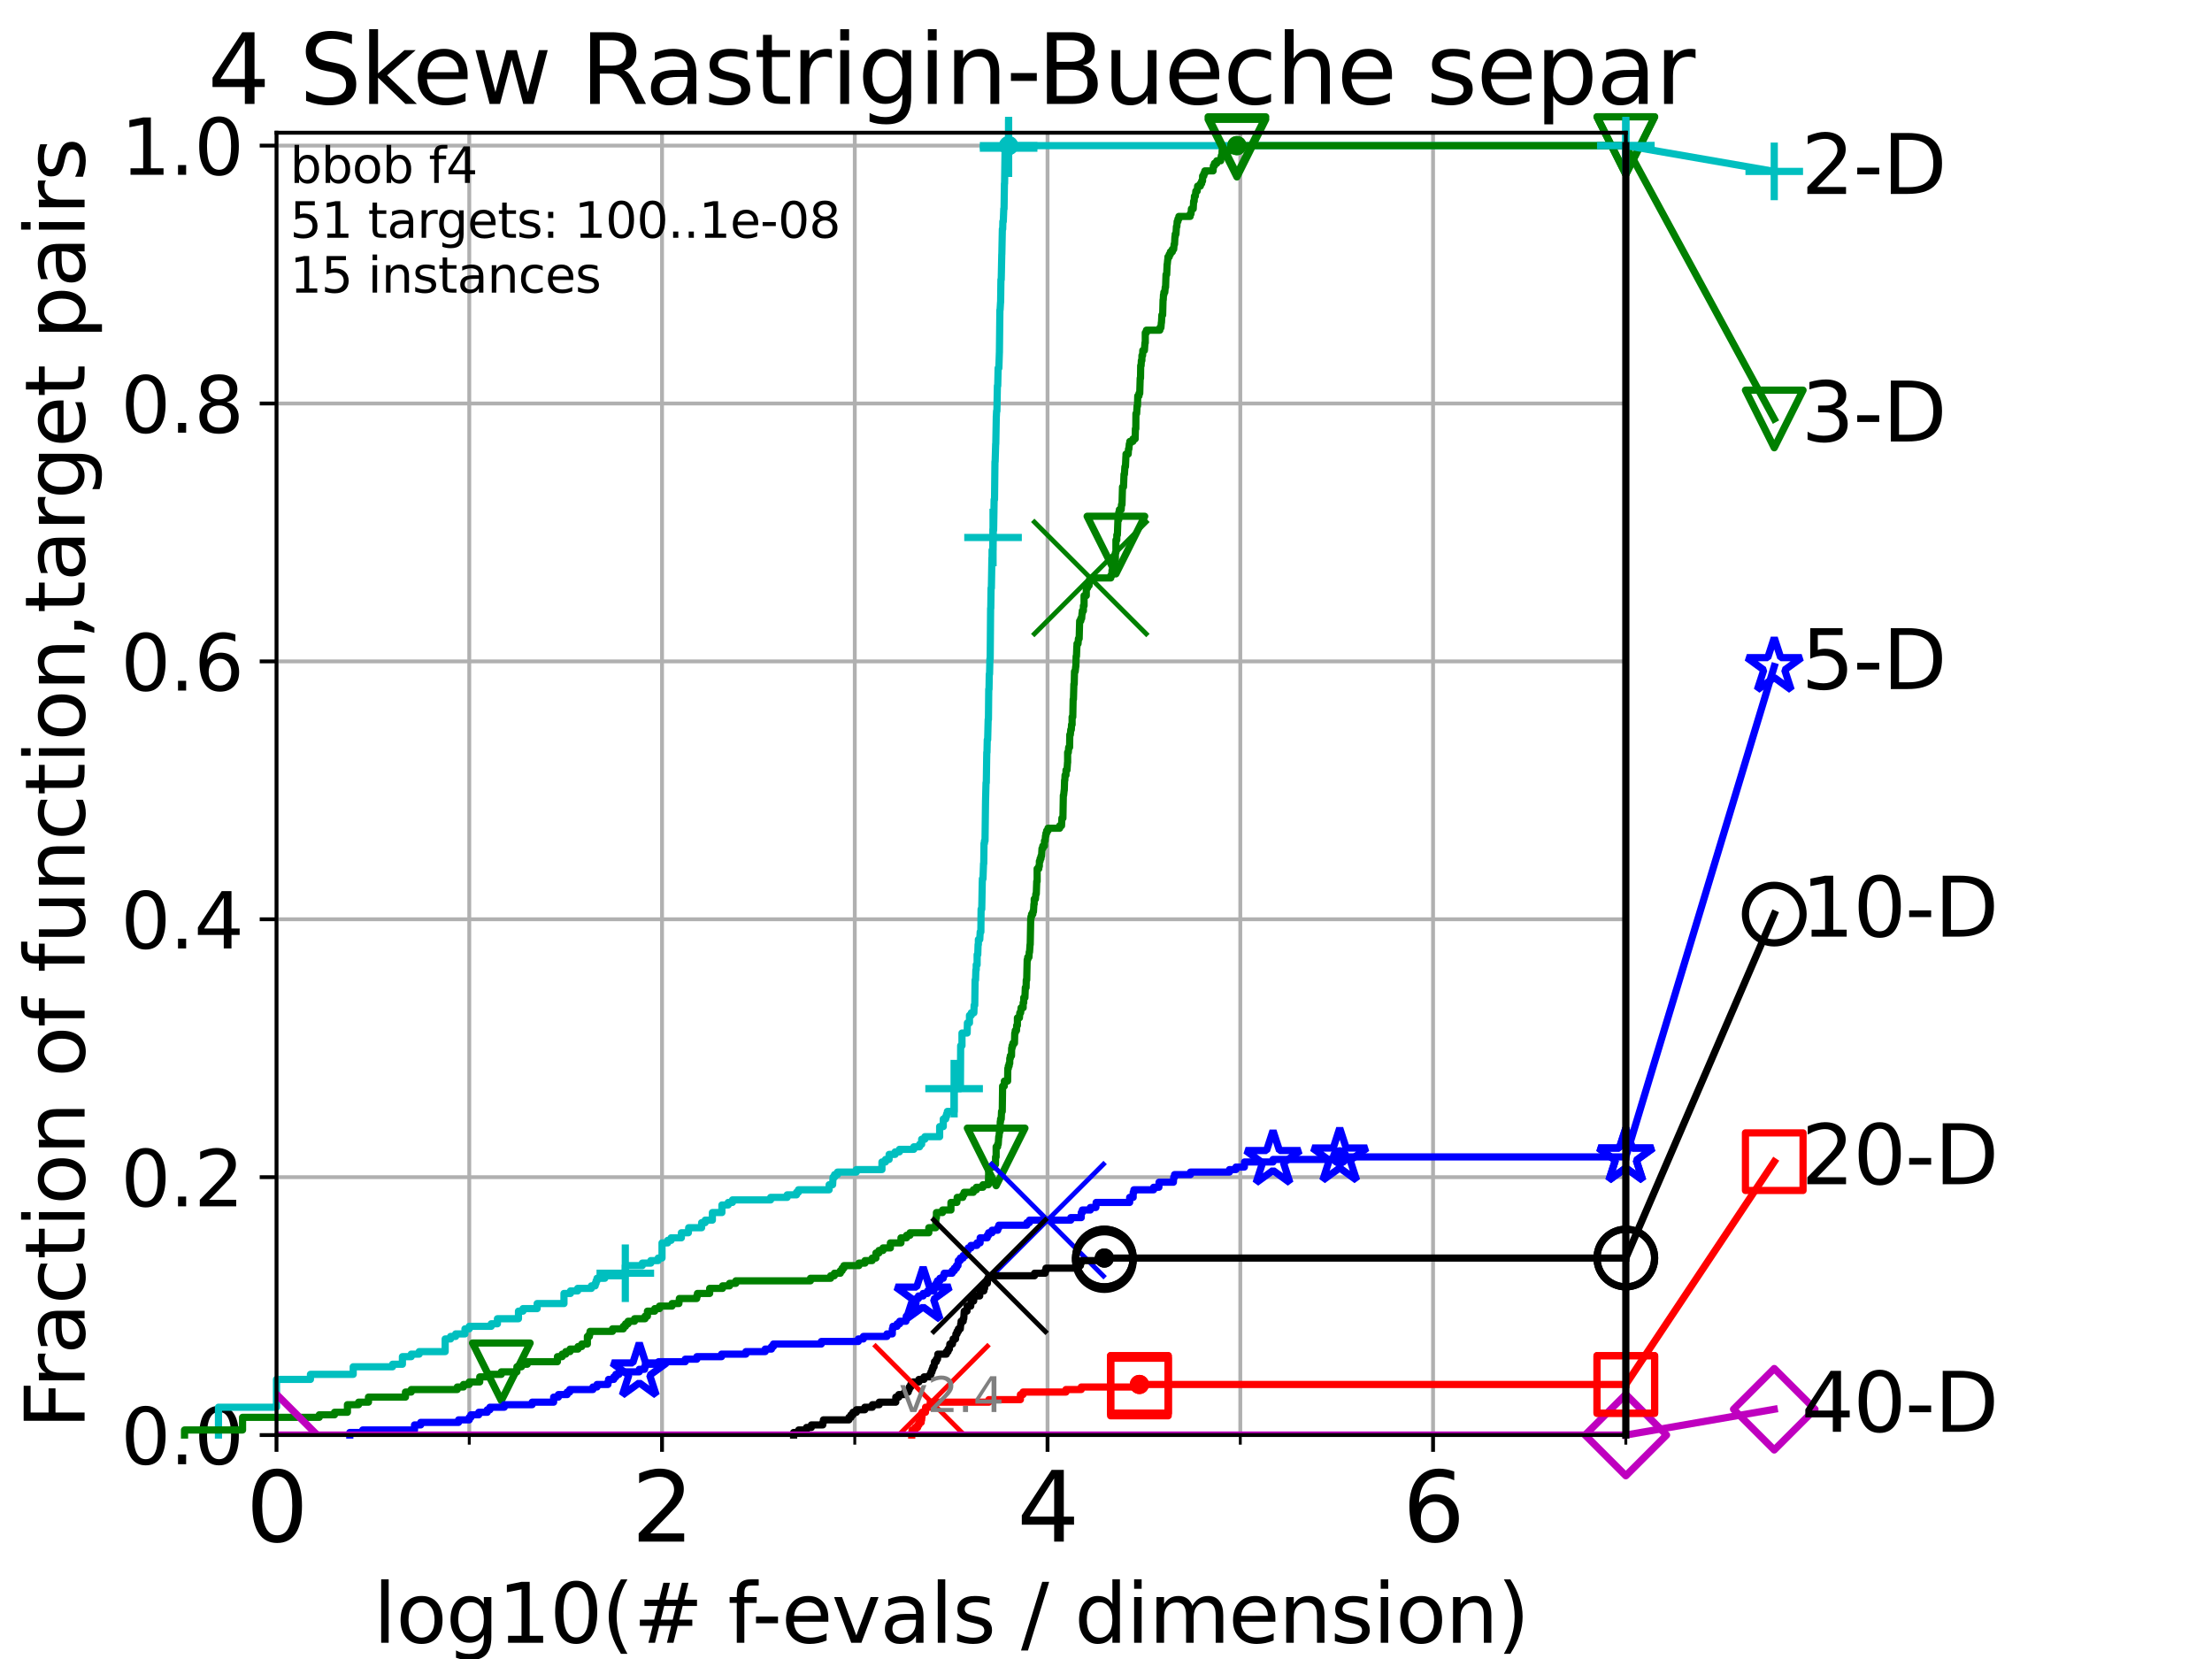 <?xml version="1.0" encoding="utf-8" standalone="no"?>
<!DOCTYPE svg PUBLIC "-//W3C//DTD SVG 1.1//EN"
  "http://www.w3.org/Graphics/SVG/1.1/DTD/svg11.dtd">
<svg height="345.6pt" version="1.1" viewBox="0 0 460.8 345.6" width="460.8pt" xmlns="http://www.w3.org/2000/svg" xmlns:xlink="http://www.w3.org/1999/xlink">
 <defs>
  <style type="text/css">*{stroke-linecap:butt;stroke-linejoin:round;}</style>
 </defs>
 <g id="figure_1">
  <g id="patch_1">
   <path d="M 0 345.6 
L 460.8 345.6 
L 460.8 0 
L 0 0 
z
" style="fill:#ffffff;"/>
  </g>
  <g id="axes_1">
   <g id="patch_2">
    <path d="M 57.6 298.944 
L 338.688 298.944 
L 338.688 27.648 
L 57.6 27.648 
z
" style="fill:#ffffff;"/>
   </g>
   <g id="matplotlib.axis_1">
    <g id="xtick_1">
     <g id="line2d_1">
      <path clip-path="url(#p0c48ff774b)" d="M 57.6 298.944 
L 57.6 27.648 
" style="fill:none;stroke:#b0b0b0;stroke-linecap:square;stroke-width:0.8;"/>
     </g>
     <g id="line2d_2">
      <defs>
       <path d="M 0 0 
L 0 3.5 
" id="m299aa22857" style="stroke:#000000;stroke-width:0.8;"/>
      </defs>
      <g>
       <use style="stroke:#000000;stroke-width:0.8;" x="57.6" xlink:href="#m299aa22857" y="298.944"/>
      </g>
     </g>
     <g id="text_1">
      <!-- 0 -->
      <g transform="translate(51.237 321.141)scale(0.2 -0.2)">
       <defs>
        <path d="M 2034 4250 
Q 1547 4250 1301 3770 
Q 1056 3291 1056 2328 
Q 1056 1369 1301 889 
Q 1547 409 2034 409 
Q 2525 409 2770 889 
Q 3016 1369 3016 2328 
Q 3016 3291 2770 3770 
Q 2525 4250 2034 4250 
z
M 2034 4750 
Q 2819 4750 3233 4129 
Q 3647 3509 3647 2328 
Q 3647 1150 3233 529 
Q 2819 -91 2034 -91 
Q 1250 -91 836 529 
Q 422 1150 422 2328 
Q 422 3509 836 4129 
Q 1250 4750 2034 4750 
z
" id="DejaVuSans-30" transform="scale(0.016)"/>
       </defs>
       <use xlink:href="#DejaVuSans-30"/>
      </g>
     </g>
    </g>
    <g id="xtick_2">
     <g id="line2d_3">
      <path clip-path="url(#p0c48ff774b)" d="M 137.911 298.944 
L 137.911 27.648 
" style="fill:none;stroke:#b0b0b0;stroke-linecap:square;stroke-width:0.8;"/>
     </g>
     <g id="line2d_4">
      <g>
       <use style="stroke:#000000;stroke-width:0.8;" x="137.911" xlink:href="#m299aa22857" y="298.944"/>
      </g>
     </g>
     <g id="text_2">
      <!-- 2 -->
      <g transform="translate(131.548 321.141)scale(0.2 -0.2)">
       <defs>
        <path d="M 1228 531 
L 3431 531 
L 3431 0 
L 469 0 
L 469 531 
Q 828 903 1448 1529 
Q 2069 2156 2228 2338 
Q 2531 2678 2651 2914 
Q 2772 3150 2772 3378 
Q 2772 3750 2511 3984 
Q 2250 4219 1831 4219 
Q 1534 4219 1204 4116 
Q 875 4013 500 3803 
L 500 4441 
Q 881 4594 1212 4672 
Q 1544 4750 1819 4750 
Q 2544 4750 2975 4387 
Q 3406 4025 3406 3419 
Q 3406 3131 3298 2873 
Q 3191 2616 2906 2266 
Q 2828 2175 2409 1742 
Q 1991 1309 1228 531 
z
" id="DejaVuSans-32" transform="scale(0.016)"/>
       </defs>
       <use xlink:href="#DejaVuSans-32"/>
      </g>
     </g>
    </g>
    <g id="xtick_3">
     <g id="line2d_5">
      <path clip-path="url(#p0c48ff774b)" d="M 218.222 298.944 
L 218.222 27.648 
" style="fill:none;stroke:#b0b0b0;stroke-linecap:square;stroke-width:0.8;"/>
     </g>
     <g id="line2d_6">
      <g>
       <use style="stroke:#000000;stroke-width:0.8;" x="218.222" xlink:href="#m299aa22857" y="298.944"/>
      </g>
     </g>
     <g id="text_3">
      <!-- 4 -->
      <g transform="translate(211.859 321.141)scale(0.2 -0.2)">
       <defs>
        <path d="M 2419 4116 
L 825 1625 
L 2419 1625 
L 2419 4116 
z
M 2253 4666 
L 3047 4666 
L 3047 1625 
L 3713 1625 
L 3713 1100 
L 3047 1100 
L 3047 0 
L 2419 0 
L 2419 1100 
L 313 1100 
L 313 1709 
L 2253 4666 
z
" id="DejaVuSans-34" transform="scale(0.016)"/>
       </defs>
       <use xlink:href="#DejaVuSans-34"/>
      </g>
     </g>
    </g>
    <g id="xtick_4">
     <g id="line2d_7">
      <path clip-path="url(#p0c48ff774b)" d="M 298.533 298.944 
L 298.533 27.648 
" style="fill:none;stroke:#b0b0b0;stroke-linecap:square;stroke-width:0.8;"/>
     </g>
     <g id="line2d_8">
      <g>
       <use style="stroke:#000000;stroke-width:0.8;" x="298.533" xlink:href="#m299aa22857" y="298.944"/>
      </g>
     </g>
     <g id="text_4">
      <!-- 6 -->
      <g transform="translate(292.17 321.141)scale(0.2 -0.2)">
       <defs>
        <path d="M 2113 2584 
Q 1688 2584 1439 2293 
Q 1191 2003 1191 1497 
Q 1191 994 1439 701 
Q 1688 409 2113 409 
Q 2538 409 2786 701 
Q 3034 994 3034 1497 
Q 3034 2003 2786 2293 
Q 2538 2584 2113 2584 
z
M 3366 4563 
L 3366 3988 
Q 3128 4100 2886 4159 
Q 2644 4219 2406 4219 
Q 1781 4219 1451 3797 
Q 1122 3375 1075 2522 
Q 1259 2794 1537 2939 
Q 1816 3084 2150 3084 
Q 2853 3084 3261 2657 
Q 3669 2231 3669 1497 
Q 3669 778 3244 343 
Q 2819 -91 2113 -91 
Q 1303 -91 875 529 
Q 447 1150 447 2328 
Q 447 3434 972 4092 
Q 1497 4750 2381 4750 
Q 2619 4750 2861 4703 
Q 3103 4656 3366 4563 
z
" id="DejaVuSans-36" transform="scale(0.016)"/>
       </defs>
       <use xlink:href="#DejaVuSans-36"/>
      </g>
     </g>
    </g>
    <g id="xtick_5">
     <g id="line2d_9">
      <path clip-path="url(#p0c48ff774b)" d="M 97.755 298.944 
L 97.755 27.648 
" style="fill:none;stroke:#b0b0b0;stroke-linecap:square;stroke-width:0.8;"/>
     </g>
     <g id="line2d_10">
      <defs>
       <path d="M 0 0 
L 0 2 
" id="m9f585c4714" style="stroke:#000000;stroke-width:0.6;"/>
      </defs>
      <g>
       <use style="stroke:#000000;stroke-width:0.6;" x="97.755" xlink:href="#m9f585c4714" y="298.944"/>
      </g>
     </g>
    </g>
    <g id="xtick_6">
     <g id="line2d_11">
      <path clip-path="url(#p0c48ff774b)" d="M 178.066 298.944 
L 178.066 27.648 
" style="fill:none;stroke:#b0b0b0;stroke-linecap:square;stroke-width:0.8;"/>
     </g>
     <g id="line2d_12">
      <g>
       <use style="stroke:#000000;stroke-width:0.6;" x="178.066" xlink:href="#m9f585c4714" y="298.944"/>
      </g>
     </g>
    </g>
    <g id="xtick_7">
     <g id="line2d_13">
      <path clip-path="url(#p0c48ff774b)" d="M 258.377 298.944 
L 258.377 27.648 
" style="fill:none;stroke:#b0b0b0;stroke-linecap:square;stroke-width:0.8;"/>
     </g>
     <g id="line2d_14">
      <g>
       <use style="stroke:#000000;stroke-width:0.6;" x="258.377" xlink:href="#m9f585c4714" y="298.944"/>
      </g>
     </g>
    </g>
    <g id="xtick_8">
     <g id="line2d_15">
      <path clip-path="url(#p0c48ff774b)" d="M 338.688 298.944 
L 338.688 27.648 
" style="fill:none;stroke:#b0b0b0;stroke-linecap:square;stroke-width:0.8;"/>
     </g>
     <g id="line2d_16">
      <g>
       <use style="stroke:#000000;stroke-width:0.6;" x="338.688" xlink:href="#m9f585c4714" y="298.944"/>
      </g>
     </g>
    </g>
    <g id="text_5">
     <!-- log10(# f-evals / dimension) -->
     <g transform="translate(77.764 342.218)scale(0.17 -0.17)">
      <defs>
       <path d="M 603 4863 
L 1178 4863 
L 1178 0 
L 603 0 
L 603 4863 
z
" id="DejaVuSans-6c" transform="scale(0.016)"/>
       <path d="M 1959 3097 
Q 1497 3097 1228 2736 
Q 959 2375 959 1747 
Q 959 1119 1226 758 
Q 1494 397 1959 397 
Q 2419 397 2687 759 
Q 2956 1122 2956 1747 
Q 2956 2369 2687 2733 
Q 2419 3097 1959 3097 
z
M 1959 3584 
Q 2709 3584 3137 3096 
Q 3566 2609 3566 1747 
Q 3566 888 3137 398 
Q 2709 -91 1959 -91 
Q 1206 -91 779 398 
Q 353 888 353 1747 
Q 353 2609 779 3096 
Q 1206 3584 1959 3584 
z
" id="DejaVuSans-6f" transform="scale(0.016)"/>
       <path d="M 2906 1791 
Q 2906 2416 2648 2759 
Q 2391 3103 1925 3103 
Q 1463 3103 1205 2759 
Q 947 2416 947 1791 
Q 947 1169 1205 825 
Q 1463 481 1925 481 
Q 2391 481 2648 825 
Q 2906 1169 2906 1791 
z
M 3481 434 
Q 3481 -459 3084 -895 
Q 2688 -1331 1869 -1331 
Q 1566 -1331 1297 -1286 
Q 1028 -1241 775 -1147 
L 775 -588 
Q 1028 -725 1275 -790 
Q 1522 -856 1778 -856 
Q 2344 -856 2625 -561 
Q 2906 -266 2906 331 
L 2906 616 
Q 2728 306 2450 153 
Q 2172 0 1784 0 
Q 1141 0 747 490 
Q 353 981 353 1791 
Q 353 2603 747 3093 
Q 1141 3584 1784 3584 
Q 2172 3584 2450 3431 
Q 2728 3278 2906 2969 
L 2906 3500 
L 3481 3500 
L 3481 434 
z
" id="DejaVuSans-67" transform="scale(0.016)"/>
       <path d="M 794 531 
L 1825 531 
L 1825 4091 
L 703 3866 
L 703 4441 
L 1819 4666 
L 2450 4666 
L 2450 531 
L 3481 531 
L 3481 0 
L 794 0 
L 794 531 
z
" id="DejaVuSans-31" transform="scale(0.016)"/>
       <path d="M 1984 4856 
Q 1566 4138 1362 3434 
Q 1159 2731 1159 2009 
Q 1159 1288 1364 580 
Q 1569 -128 1984 -844 
L 1484 -844 
Q 1016 -109 783 600 
Q 550 1309 550 2009 
Q 550 2706 781 3412 
Q 1013 4119 1484 4856 
L 1984 4856 
z
" id="DejaVuSans-28" transform="scale(0.016)"/>
       <path d="M 3272 2816 
L 2363 2816 
L 2100 1772 
L 3016 1772 
L 3272 2816 
z
M 2803 4594 
L 2478 3297 
L 3391 3297 
L 3719 4594 
L 4219 4594 
L 3897 3297 
L 4872 3297 
L 4872 2816 
L 3775 2816 
L 3519 1772 
L 4513 1772 
L 4513 1294 
L 3397 1294 
L 3072 0 
L 2572 0 
L 2894 1294 
L 1978 1294 
L 1656 0 
L 1153 0 
L 1478 1294 
L 494 1294 
L 494 1772 
L 1594 1772 
L 1856 2816 
L 850 2816 
L 850 3297 
L 1978 3297 
L 2297 4594 
L 2803 4594 
z
" id="DejaVuSans-23" transform="scale(0.016)"/>
       <path id="DejaVuSans-20" transform="scale(0.016)"/>
       <path d="M 2375 4863 
L 2375 4384 
L 1825 4384 
Q 1516 4384 1395 4259 
Q 1275 4134 1275 3809 
L 1275 3500 
L 2222 3500 
L 2222 3053 
L 1275 3053 
L 1275 0 
L 697 0 
L 697 3053 
L 147 3053 
L 147 3500 
L 697 3500 
L 697 3744 
Q 697 4328 969 4595 
Q 1241 4863 1831 4863 
L 2375 4863 
z
" id="DejaVuSans-66" transform="scale(0.016)"/>
       <path d="M 313 2009 
L 1997 2009 
L 1997 1497 
L 313 1497 
L 313 2009 
z
" id="DejaVuSans-2d" transform="scale(0.016)"/>
       <path d="M 3597 1894 
L 3597 1613 
L 953 1613 
Q 991 1019 1311 708 
Q 1631 397 2203 397 
Q 2534 397 2845 478 
Q 3156 559 3463 722 
L 3463 178 
Q 3153 47 2828 -22 
Q 2503 -91 2169 -91 
Q 1331 -91 842 396 
Q 353 884 353 1716 
Q 353 2575 817 3079 
Q 1281 3584 2069 3584 
Q 2775 3584 3186 3129 
Q 3597 2675 3597 1894 
z
M 3022 2063 
Q 3016 2534 2758 2815 
Q 2500 3097 2075 3097 
Q 1594 3097 1305 2825 
Q 1016 2553 972 2059 
L 3022 2063 
z
" id="DejaVuSans-65" transform="scale(0.016)"/>
       <path d="M 191 3500 
L 800 3500 
L 1894 563 
L 2988 3500 
L 3597 3500 
L 2284 0 
L 1503 0 
L 191 3500 
z
" id="DejaVuSans-76" transform="scale(0.016)"/>
       <path d="M 2194 1759 
Q 1497 1759 1228 1600 
Q 959 1441 959 1056 
Q 959 750 1161 570 
Q 1363 391 1709 391 
Q 2188 391 2477 730 
Q 2766 1069 2766 1631 
L 2766 1759 
L 2194 1759 
z
M 3341 1997 
L 3341 0 
L 2766 0 
L 2766 531 
Q 2569 213 2275 61 
Q 1981 -91 1556 -91 
Q 1019 -91 701 211 
Q 384 513 384 1019 
Q 384 1609 779 1909 
Q 1175 2209 1959 2209 
L 2766 2209 
L 2766 2266 
Q 2766 2663 2505 2880 
Q 2244 3097 1772 3097 
Q 1472 3097 1187 3025 
Q 903 2953 641 2809 
L 641 3341 
Q 956 3463 1253 3523 
Q 1550 3584 1831 3584 
Q 2591 3584 2966 3190 
Q 3341 2797 3341 1997 
z
" id="DejaVuSans-61" transform="scale(0.016)"/>
       <path d="M 2834 3397 
L 2834 2853 
Q 2591 2978 2328 3040 
Q 2066 3103 1784 3103 
Q 1356 3103 1142 2972 
Q 928 2841 928 2578 
Q 928 2378 1081 2264 
Q 1234 2150 1697 2047 
L 1894 2003 
Q 2506 1872 2764 1633 
Q 3022 1394 3022 966 
Q 3022 478 2636 193 
Q 2250 -91 1575 -91 
Q 1294 -91 989 -36 
Q 684 19 347 128 
L 347 722 
Q 666 556 975 473 
Q 1284 391 1588 391 
Q 1994 391 2212 530 
Q 2431 669 2431 922 
Q 2431 1156 2273 1281 
Q 2116 1406 1581 1522 
L 1381 1569 
Q 847 1681 609 1914 
Q 372 2147 372 2553 
Q 372 3047 722 3315 
Q 1072 3584 1716 3584 
Q 2034 3584 2315 3537 
Q 2597 3491 2834 3397 
z
" id="DejaVuSans-73" transform="scale(0.016)"/>
       <path d="M 1625 4666 
L 2156 4666 
L 531 -594 
L 0 -594 
L 1625 4666 
z
" id="DejaVuSans-2f" transform="scale(0.016)"/>
       <path d="M 2906 2969 
L 2906 4863 
L 3481 4863 
L 3481 0 
L 2906 0 
L 2906 525 
Q 2725 213 2448 61 
Q 2172 -91 1784 -91 
Q 1150 -91 751 415 
Q 353 922 353 1747 
Q 353 2572 751 3078 
Q 1150 3584 1784 3584 
Q 2172 3584 2448 3432 
Q 2725 3281 2906 2969 
z
M 947 1747 
Q 947 1113 1208 752 
Q 1469 391 1925 391 
Q 2381 391 2643 752 
Q 2906 1113 2906 1747 
Q 2906 2381 2643 2742 
Q 2381 3103 1925 3103 
Q 1469 3103 1208 2742 
Q 947 2381 947 1747 
z
" id="DejaVuSans-64" transform="scale(0.016)"/>
       <path d="M 603 3500 
L 1178 3500 
L 1178 0 
L 603 0 
L 603 3500 
z
M 603 4863 
L 1178 4863 
L 1178 4134 
L 603 4134 
L 603 4863 
z
" id="DejaVuSans-69" transform="scale(0.016)"/>
       <path d="M 3328 2828 
Q 3544 3216 3844 3400 
Q 4144 3584 4550 3584 
Q 5097 3584 5394 3201 
Q 5691 2819 5691 2113 
L 5691 0 
L 5113 0 
L 5113 2094 
Q 5113 2597 4934 2840 
Q 4756 3084 4391 3084 
Q 3944 3084 3684 2787 
Q 3425 2491 3425 1978 
L 3425 0 
L 2847 0 
L 2847 2094 
Q 2847 2600 2669 2842 
Q 2491 3084 2119 3084 
Q 1678 3084 1418 2786 
Q 1159 2488 1159 1978 
L 1159 0 
L 581 0 
L 581 3500 
L 1159 3500 
L 1159 2956 
Q 1356 3278 1631 3431 
Q 1906 3584 2284 3584 
Q 2666 3584 2933 3390 
Q 3200 3197 3328 2828 
z
" id="DejaVuSans-6d" transform="scale(0.016)"/>
       <path d="M 3513 2113 
L 3513 0 
L 2938 0 
L 2938 2094 
Q 2938 2591 2744 2837 
Q 2550 3084 2163 3084 
Q 1697 3084 1428 2787 
Q 1159 2491 1159 1978 
L 1159 0 
L 581 0 
L 581 3500 
L 1159 3500 
L 1159 2956 
Q 1366 3272 1645 3428 
Q 1925 3584 2291 3584 
Q 2894 3584 3203 3211 
Q 3513 2838 3513 2113 
z
" id="DejaVuSans-6e" transform="scale(0.016)"/>
       <path d="M 513 4856 
L 1013 4856 
Q 1481 4119 1714 3412 
Q 1947 2706 1947 2009 
Q 1947 1309 1714 600 
Q 1481 -109 1013 -844 
L 513 -844 
Q 928 -128 1133 580 
Q 1338 1288 1338 2009 
Q 1338 2731 1133 3434 
Q 928 4138 513 4856 
z
" id="DejaVuSans-29" transform="scale(0.016)"/>
      </defs>
      <use xlink:href="#DejaVuSans-6c"/>
      <use x="27.783" xlink:href="#DejaVuSans-6f"/>
      <use x="88.965" xlink:href="#DejaVuSans-67"/>
      <use x="152.441" xlink:href="#DejaVuSans-31"/>
      <use x="216.064" xlink:href="#DejaVuSans-30"/>
      <use x="279.688" xlink:href="#DejaVuSans-28"/>
      <use x="318.701" xlink:href="#DejaVuSans-23"/>
      <use x="402.49" xlink:href="#DejaVuSans-20"/>
      <use x="434.277" xlink:href="#DejaVuSans-66"/>
      <use x="463.982" xlink:href="#DejaVuSans-2d"/>
      <use x="500.066" xlink:href="#DejaVuSans-65"/>
      <use x="561.59" xlink:href="#DejaVuSans-76"/>
      <use x="620.77" xlink:href="#DejaVuSans-61"/>
      <use x="682.049" xlink:href="#DejaVuSans-6c"/>
      <use x="709.832" xlink:href="#DejaVuSans-73"/>
      <use x="761.932" xlink:href="#DejaVuSans-20"/>
      <use x="793.719" xlink:href="#DejaVuSans-2f"/>
      <use x="827.41" xlink:href="#DejaVuSans-20"/>
      <use x="859.197" xlink:href="#DejaVuSans-64"/>
      <use x="922.674" xlink:href="#DejaVuSans-69"/>
      <use x="950.457" xlink:href="#DejaVuSans-6d"/>
      <use x="1047.869" xlink:href="#DejaVuSans-65"/>
      <use x="1109.393" xlink:href="#DejaVuSans-6e"/>
      <use x="1172.771" xlink:href="#DejaVuSans-73"/>
      <use x="1224.871" xlink:href="#DejaVuSans-69"/>
      <use x="1252.654" xlink:href="#DejaVuSans-6f"/>
      <use x="1313.836" xlink:href="#DejaVuSans-6e"/>
      <use x="1377.215" xlink:href="#DejaVuSans-29"/>
     </g>
    </g>
   </g>
   <g id="matplotlib.axis_2">
    <g id="ytick_1">
     <g id="line2d_17">
      <path clip-path="url(#p0c48ff774b)" d="M 57.6 298.944 
L 338.688 298.944 
" style="fill:none;stroke:#b0b0b0;stroke-linecap:square;stroke-width:0.8;"/>
     </g>
     <g id="line2d_18">
      <defs>
       <path d="M 0 0 
L -3.5 0 
" id="mfbdd127cd7" style="stroke:#000000;stroke-width:0.8;"/>
      </defs>
      <g>
       <use style="stroke:#000000;stroke-width:0.8;" x="57.6" xlink:href="#mfbdd127cd7" y="298.944"/>
      </g>
     </g>
     <g id="text_6">
      <!-- 0.0 -->
      <g transform="translate(25.155 305.023)scale(0.16 -0.16)">
       <defs>
        <path d="M 684 794 
L 1344 794 
L 1344 0 
L 684 0 
L 684 794 
z
" id="DejaVuSans-2e" transform="scale(0.016)"/>
       </defs>
       <use xlink:href="#DejaVuSans-30"/>
       <use x="63.623" xlink:href="#DejaVuSans-2e"/>
       <use x="95.41" xlink:href="#DejaVuSans-30"/>
      </g>
     </g>
    </g>
    <g id="ytick_2">
     <g id="line2d_19">
      <path clip-path="url(#p0c48ff774b)" d="M 57.6 245.222 
L 338.688 245.222 
" style="fill:none;stroke:#b0b0b0;stroke-linecap:square;stroke-width:0.8;"/>
     </g>
     <g id="line2d_20">
      <g>
       <use style="stroke:#000000;stroke-width:0.8;" x="57.6" xlink:href="#mfbdd127cd7" y="245.222"/>
      </g>
     </g>
     <g id="text_7">
      <!-- 0.2 -->
      <g transform="translate(25.155 251.301)scale(0.16 -0.16)">
       <use xlink:href="#DejaVuSans-30"/>
       <use x="63.623" xlink:href="#DejaVuSans-2e"/>
       <use x="95.41" xlink:href="#DejaVuSans-32"/>
      </g>
     </g>
    </g>
    <g id="ytick_3">
     <g id="line2d_21">
      <path clip-path="url(#p0c48ff774b)" d="M 57.6 191.5 
L 338.688 191.5 
" style="fill:none;stroke:#b0b0b0;stroke-linecap:square;stroke-width:0.8;"/>
     </g>
     <g id="line2d_22">
      <g>
       <use style="stroke:#000000;stroke-width:0.8;" x="57.6" xlink:href="#mfbdd127cd7" y="191.5"/>
      </g>
     </g>
     <g id="text_8">
      <!-- 0.4 -->
      <g transform="translate(25.155 197.579)scale(0.16 -0.16)">
       <use xlink:href="#DejaVuSans-30"/>
       <use x="63.623" xlink:href="#DejaVuSans-2e"/>
       <use x="95.41" xlink:href="#DejaVuSans-34"/>
      </g>
     </g>
    </g>
    <g id="ytick_4">
     <g id="line2d_23">
      <path clip-path="url(#p0c48ff774b)" d="M 57.6 137.778 
L 338.688 137.778 
" style="fill:none;stroke:#b0b0b0;stroke-linecap:square;stroke-width:0.8;"/>
     </g>
     <g id="line2d_24">
      <g>
       <use style="stroke:#000000;stroke-width:0.8;" x="57.6" xlink:href="#mfbdd127cd7" y="137.778"/>
      </g>
     </g>
     <g id="text_9">
      <!-- 0.6 -->
      <g transform="translate(25.155 143.857)scale(0.16 -0.16)">
       <use xlink:href="#DejaVuSans-30"/>
       <use x="63.623" xlink:href="#DejaVuSans-2e"/>
       <use x="95.41" xlink:href="#DejaVuSans-36"/>
      </g>
     </g>
    </g>
    <g id="ytick_5">
     <g id="line2d_25">
      <path clip-path="url(#p0c48ff774b)" d="M 57.6 84.056 
L 338.688 84.056 
" style="fill:none;stroke:#b0b0b0;stroke-linecap:square;stroke-width:0.8;"/>
     </g>
     <g id="line2d_26">
      <g>
       <use style="stroke:#000000;stroke-width:0.8;" x="57.6" xlink:href="#mfbdd127cd7" y="84.056"/>
      </g>
     </g>
     <g id="text_10">
      <!-- 0.8 -->
      <g transform="translate(25.155 90.135)scale(0.16 -0.16)">
       <defs>
        <path d="M 2034 2216 
Q 1584 2216 1326 1975 
Q 1069 1734 1069 1313 
Q 1069 891 1326 650 
Q 1584 409 2034 409 
Q 2484 409 2743 651 
Q 3003 894 3003 1313 
Q 3003 1734 2745 1975 
Q 2488 2216 2034 2216 
z
M 1403 2484 
Q 997 2584 770 2862 
Q 544 3141 544 3541 
Q 544 4100 942 4425 
Q 1341 4750 2034 4750 
Q 2731 4750 3128 4425 
Q 3525 4100 3525 3541 
Q 3525 3141 3298 2862 
Q 3072 2584 2669 2484 
Q 3125 2378 3379 2068 
Q 3634 1759 3634 1313 
Q 3634 634 3220 271 
Q 2806 -91 2034 -91 
Q 1263 -91 848 271 
Q 434 634 434 1313 
Q 434 1759 690 2068 
Q 947 2378 1403 2484 
z
M 1172 3481 
Q 1172 3119 1398 2916 
Q 1625 2713 2034 2713 
Q 2441 2713 2670 2916 
Q 2900 3119 2900 3481 
Q 2900 3844 2670 4047 
Q 2441 4250 2034 4250 
Q 1625 4250 1398 4047 
Q 1172 3844 1172 3481 
z
" id="DejaVuSans-38" transform="scale(0.016)"/>
       </defs>
       <use xlink:href="#DejaVuSans-30"/>
       <use x="63.623" xlink:href="#DejaVuSans-2e"/>
       <use x="95.41" xlink:href="#DejaVuSans-38"/>
      </g>
     </g>
    </g>
    <g id="ytick_6">
     <g id="line2d_27">
      <path clip-path="url(#p0c48ff774b)" d="M 57.6 30.334 
L 338.688 30.334 
" style="fill:none;stroke:#b0b0b0;stroke-linecap:square;stroke-width:0.8;"/>
     </g>
     <g id="line2d_28">
      <g>
       <use style="stroke:#000000;stroke-width:0.8;" x="57.6" xlink:href="#mfbdd127cd7" y="30.334"/>
      </g>
     </g>
     <g id="text_11">
      <!-- 1.0 -->
      <g transform="translate(25.155 36.413)scale(0.16 -0.16)">
       <use xlink:href="#DejaVuSans-31"/>
       <use x="63.623" xlink:href="#DejaVuSans-2e"/>
       <use x="95.41" xlink:href="#DejaVuSans-30"/>
      </g>
     </g>
    </g>
    <g id="text_12">
     <!-- Fraction of function,target pairs -->
     <g transform="translate(17.62 297.681)rotate(-90)scale(0.17 -0.17)">
      <defs>
       <path d="M 628 4666 
L 3309 4666 
L 3309 4134 
L 1259 4134 
L 1259 2759 
L 3109 2759 
L 3109 2228 
L 1259 2228 
L 1259 0 
L 628 0 
L 628 4666 
z
" id="DejaVuSans-46" transform="scale(0.016)"/>
       <path d="M 2631 2963 
Q 2534 3019 2420 3045 
Q 2306 3072 2169 3072 
Q 1681 3072 1420 2755 
Q 1159 2438 1159 1844 
L 1159 0 
L 581 0 
L 581 3500 
L 1159 3500 
L 1159 2956 
Q 1341 3275 1631 3429 
Q 1922 3584 2338 3584 
Q 2397 3584 2469 3576 
Q 2541 3569 2628 3553 
L 2631 2963 
z
" id="DejaVuSans-72" transform="scale(0.016)"/>
       <path d="M 3122 3366 
L 3122 2828 
Q 2878 2963 2633 3030 
Q 2388 3097 2138 3097 
Q 1578 3097 1268 2742 
Q 959 2388 959 1747 
Q 959 1106 1268 751 
Q 1578 397 2138 397 
Q 2388 397 2633 464 
Q 2878 531 3122 666 
L 3122 134 
Q 2881 22 2623 -34 
Q 2366 -91 2075 -91 
Q 1284 -91 818 406 
Q 353 903 353 1747 
Q 353 2603 823 3093 
Q 1294 3584 2113 3584 
Q 2378 3584 2631 3529 
Q 2884 3475 3122 3366 
z
" id="DejaVuSans-63" transform="scale(0.016)"/>
       <path d="M 1172 4494 
L 1172 3500 
L 2356 3500 
L 2356 3053 
L 1172 3053 
L 1172 1153 
Q 1172 725 1289 603 
Q 1406 481 1766 481 
L 2356 481 
L 2356 0 
L 1766 0 
Q 1100 0 847 248 
Q 594 497 594 1153 
L 594 3053 
L 172 3053 
L 172 3500 
L 594 3500 
L 594 4494 
L 1172 4494 
z
" id="DejaVuSans-74" transform="scale(0.016)"/>
       <path d="M 544 1381 
L 544 3500 
L 1119 3500 
L 1119 1403 
Q 1119 906 1312 657 
Q 1506 409 1894 409 
Q 2359 409 2629 706 
Q 2900 1003 2900 1516 
L 2900 3500 
L 3475 3500 
L 3475 0 
L 2900 0 
L 2900 538 
Q 2691 219 2414 64 
Q 2138 -91 1772 -91 
Q 1169 -91 856 284 
Q 544 659 544 1381 
z
M 1991 3584 
L 1991 3584 
z
" id="DejaVuSans-75" transform="scale(0.016)"/>
       <path d="M 750 794 
L 1409 794 
L 1409 256 
L 897 -744 
L 494 -744 
L 750 256 
L 750 794 
z
" id="DejaVuSans-2c" transform="scale(0.016)"/>
       <path d="M 1159 525 
L 1159 -1331 
L 581 -1331 
L 581 3500 
L 1159 3500 
L 1159 2969 
Q 1341 3281 1617 3432 
Q 1894 3584 2278 3584 
Q 2916 3584 3314 3078 
Q 3713 2572 3713 1747 
Q 3713 922 3314 415 
Q 2916 -91 2278 -91 
Q 1894 -91 1617 61 
Q 1341 213 1159 525 
z
M 3116 1747 
Q 3116 2381 2855 2742 
Q 2594 3103 2138 3103 
Q 1681 3103 1420 2742 
Q 1159 2381 1159 1747 
Q 1159 1113 1420 752 
Q 1681 391 2138 391 
Q 2594 391 2855 752 
Q 3116 1113 3116 1747 
z
" id="DejaVuSans-70" transform="scale(0.016)"/>
      </defs>
      <use xlink:href="#DejaVuSans-46"/>
      <use x="50.27" xlink:href="#DejaVuSans-72"/>
      <use x="91.383" xlink:href="#DejaVuSans-61"/>
      <use x="152.662" xlink:href="#DejaVuSans-63"/>
      <use x="207.643" xlink:href="#DejaVuSans-74"/>
      <use x="246.852" xlink:href="#DejaVuSans-69"/>
      <use x="274.635" xlink:href="#DejaVuSans-6f"/>
      <use x="335.816" xlink:href="#DejaVuSans-6e"/>
      <use x="399.195" xlink:href="#DejaVuSans-20"/>
      <use x="430.982" xlink:href="#DejaVuSans-6f"/>
      <use x="492.164" xlink:href="#DejaVuSans-66"/>
      <use x="527.369" xlink:href="#DejaVuSans-20"/>
      <use x="559.156" xlink:href="#DejaVuSans-66"/>
      <use x="594.361" xlink:href="#DejaVuSans-75"/>
      <use x="657.74" xlink:href="#DejaVuSans-6e"/>
      <use x="721.119" xlink:href="#DejaVuSans-63"/>
      <use x="776.1" xlink:href="#DejaVuSans-74"/>
      <use x="815.309" xlink:href="#DejaVuSans-69"/>
      <use x="843.092" xlink:href="#DejaVuSans-6f"/>
      <use x="904.273" xlink:href="#DejaVuSans-6e"/>
      <use x="967.652" xlink:href="#DejaVuSans-2c"/>
      <use x="999.439" xlink:href="#DejaVuSans-74"/>
      <use x="1038.648" xlink:href="#DejaVuSans-61"/>
      <use x="1099.928" xlink:href="#DejaVuSans-72"/>
      <use x="1139.291" xlink:href="#DejaVuSans-67"/>
      <use x="1202.768" xlink:href="#DejaVuSans-65"/>
      <use x="1264.291" xlink:href="#DejaVuSans-74"/>
      <use x="1303.5" xlink:href="#DejaVuSans-20"/>
      <use x="1335.287" xlink:href="#DejaVuSans-70"/>
      <use x="1398.764" xlink:href="#DejaVuSans-61"/>
      <use x="1460.043" xlink:href="#DejaVuSans-69"/>
      <use x="1487.826" xlink:href="#DejaVuSans-72"/>
      <use x="1528.939" xlink:href="#DejaVuSans-73"/>
     </g>
    </g>
   </g>
   <g id="line2d_29">
    <defs>
     <path d="M 0 1.5 
C 0.398 1.5 0.779 1.342 1.061 1.061 
C 1.342 0.779 1.5 0.398 1.5 0 
C 1.5 -0.398 1.342 -0.779 1.061 -1.061 
C 0.779 -1.342 0.398 -1.5 0 -1.5 
C -0.398 -1.5 -0.779 -1.342 -1.061 -1.061 
C -1.342 -0.779 -1.5 -0.398 -1.5 0 
C -1.5 0.398 -1.342 0.779 -1.061 1.061 
C -0.779 1.342 -0.398 1.5 0 1.5 
z
" id="mc0a1a8b1ff" style="stroke:#00bfbf;"/>
    </defs>
    <g>
     <use style="fill:#00bfbf;stroke:#00bfbf;" x="210.114" xlink:href="#mc0a1a8b1ff" y="30.334"/>
     <use style="fill:#00bfbf;stroke:#00bfbf;" x="210.114" xlink:href="#mc0a1a8b1ff" y="30.334"/>
    </g>
   </g>
   <g id="line2d_30">
    <path d="M 45.512 298.944 
L 45.512 293.15 
L 57.6 293.15 
L 57.6 287.357 
L 64.671 287.357 
L 64.671 286.304 
L 73.579 286.304 
L 73.579 284.723 
L 81.776 284.723 
L 81.776 284.197 
L 83.83 284.197 
L 83.83 282.617 
L 85.667 282.617 
L 85.667 282.09 
L 87.33 282.09 
L 87.33 281.563 
L 92.738 281.563 
L 92.738 278.93 
L 93.864 278.93 
L 93.864 278.403 
L 94.921 278.403 
L 94.921 277.877 
L 96.861 277.877 
L 96.861 276.823 
L 97.755 276.823 
L 97.755 276.296 
L 102.331 276.296 
L 102.331 275.77 
L 103.623 275.77 
L 103.623 274.716 
L 108.006 274.716 
L 108.006 273.136 
L 108.949 273.136 
L 108.949 272.61 
L 111.897 272.61 
L 111.897 271.556 
L 117.486 271.556 
L 117.486 269.45 
L 118.839 269.45 
L 118.839 268.923 
L 120.335 268.923 
L 120.335 268.396 
L 123.193 268.396 
L 123.193 267.87 
L 123.985 267.87 
L 123.985 267.343 
L 124.178 267.343 
L 124.178 266.816 
L 124.369 266.816 
L 124.369 266.289 
L 125.996 266.289 
L 125.996 265.763 
L 129.433 265.763 
L 129.433 265.236 
L 130.264 265.236 
L 130.264 263.656 
L 133.8 263.656 
L 133.8 263.129 
L 135.582 263.129 
L 135.582 262.603 
L 137.108 262.603 
L 137.108 262.076 
L 137.911 262.076 
L 137.911 258.916 
L 139.091 258.916 
L 139.091 258.389 
L 139.809 258.389 
L 139.809 257.862 
L 141.941 257.862 
L 141.941 256.809 
L 143.401 256.809 
L 143.464 255.756 
L 146.162 255.756 
L 146.162 254.702 
L 146.906 254.702 
L 146.906 254.176 
L 148.402 254.176 
L 148.402 252.596 
L 150.387 252.596 
L 150.387 251.016 
L 151.701 251.016 
L 151.701 250.489 
L 152.587 250.489 
L 152.587 249.962 
L 160.538 249.962 
L 160.538 249.436 
L 163.985 249.436 
L 163.985 248.909 
L 165.926 248.909 
L 165.926 248.382 
L 166.324 248.382 
L 166.324 247.855 
L 172.721 247.855 
L 172.721 246.802 
L 173.452 246.802 
L 173.542 245.222 
L 173.856 245.222 
L 173.856 244.695 
L 174.467 244.695 
L 174.467 244.169 
L 178.395 244.169 
L 178.395 243.642 
L 183.727 243.642 
L 183.727 242.062 
L 184.468 242.062 
L 184.468 241.535 
L 185.219 241.535 
L 185.219 240.482 
L 186.474 240.482 
L 186.474 239.955 
L 187.371 239.955 
L 187.371 239.428 
L 190.358 239.428 
L 190.358 238.902 
L 191.569 238.902 
L 191.569 238.375 
L 191.998 238.375 
L 191.998 237.322 
L 192.664 237.322 
L 192.664 236.795 
L 195.746 236.795 
L 195.746 234.688 
L 196.501 234.688 
L 196.501 233.108 
L 197.006 233.108 
L 197.006 232.582 
L 197.193 232.582 
L 197.193 232.055 
L 197.353 232.055 
L 197.353 231.528 
L 198.757 231.528 
L 198.757 226.788 
L 200.072 226.788 
L 200.124 217.834 
L 200.398 217.834 
L 200.398 215.201 
L 201.48 215.201 
L 201.528 213.094 
L 201.959 213.094 
L 201.959 211.514 
L 202.34 211.514 
L 202.34 210.987 
L 202.876 210.987 
L 202.928 209.407 
L 203.058 209.407 
L 203.133 204.141 
L 203.225 204.141 
L 203.289 202.034 
L 203.365 202.034 
L 203.365 200.98 
L 203.554 200.98 
L 203.554 198.874 
L 203.687 198.874 
L 203.751 196.767 
L 203.813 196.767 
L 203.813 195.714 
L 204.105 195.714 
L 204.189 194.133 
L 204.333 194.133 
L 204.378 189.393 
L 204.518 189.393 
L 204.625 183.6 
L 204.64 183.6 
L 204.64 183.073 
L 204.776 183.073 
L 204.887 179.913 
L 204.934 179.913 
L 204.986 175.699 
L 205.077 175.699 
L 205.077 175.173 
L 205.197 175.173 
L 205.307 166.746 
L 205.311 166.746 
L 205.407 163.059 
L 205.465 163.059 
L 205.563 156.739 
L 205.608 156.739 
L 205.664 154.105 
L 205.749 154.105 
L 205.851 149.892 
L 205.909 149.892 
L 205.973 143.572 
L 206.032 143.572 
L 206.083 140.411 
L 206.146 140.411 
L 206.215 137.251 
L 206.274 137.251 
L 206.362 126.718 
L 206.4 126.718 
L 206.455 122.504 
L 206.525 122.504 
L 206.632 116.184 
L 206.663 116.184 
L 206.663 114.604 
L 206.813 114.604 
L 206.875 110.39 
L 206.991 110.39 
L 207.094 104.07 
L 207.176 104.07 
L 207.268 96.17 
L 207.305 96.17 
L 207.416 92.483 
L 207.442 92.483 
L 207.548 86.69 
L 207.558 86.69 
L 207.608 85.636 
L 207.673 85.636 
L 207.774 80.369 
L 207.845 80.369 
L 207.929 76.682 
L 208.082 76.682 
L 208.186 73.522 
L 208.194 73.522 
L 208.297 64.569 
L 208.336 64.569 
L 208.426 62.989 
L 208.448 62.989 
L 208.51 58.248 
L 208.576 58.248 
L 208.686 52.982 
L 208.701 52.982 
L 208.809 47.715 
L 208.882 47.715 
L 208.912 46.135 
L 209.005 46.135 
L 209.104 43.501 
L 209.161 43.501 
L 209.24 38.234 
L 209.274 38.234 
L 209.366 31.914 
L 209.657 31.914 
L 209.657 31.387 
L 209.906 31.387 
L 209.906 30.861 
L 210.114 30.861 
L 210.114 30.334 
L 338.688 30.334 
L 338.688 30.334 
" style="fill:none;stroke:#00bfbf;stroke-linecap:square;stroke-width:1.5;"/>
   </g>
   <g id="line2d_31">
    <defs>
     <path d="M -6 0 
L 6 0 
M 0 6 
L 0 -6 
" id="m320aa1283f" style="stroke:#00bfbf;stroke-width:1.5;"/>
    </defs>
    <g>
     <use style="fill-opacity:0;stroke:#00bfbf;stroke-width:1.5;" x="130.264" xlink:href="#m320aa1283f" y="265.236"/>
     <use style="fill-opacity:0;stroke:#00bfbf;stroke-width:1.5;" x="198.757" xlink:href="#m320aa1283f" y="226.788"/>
     <use style="fill-opacity:0;stroke:#00bfbf;stroke-width:1.5;" x="206.868" xlink:href="#m320aa1283f" y="111.97"/>
     <use style="fill-opacity:0;stroke:#00bfbf;stroke-width:1.5;" x="210.114" xlink:href="#m320aa1283f" y="30.861"/>
     <use style="fill-opacity:0;stroke:#00bfbf;stroke-width:1.5;" x="210.114" xlink:href="#m320aa1283f" y="30.334"/>
     <use style="fill-opacity:0;stroke:#00bfbf;stroke-width:1.5;" x="338.688" xlink:href="#m320aa1283f" y="30.334"/>
    </g>
   </g>
   <g id="line2d_32">
    <path style="fill:none;stroke:#00bfbf;stroke-linecap:square;stroke-width:1.5;"/>
    <g/>
   </g>
   <g id="line2d_33">
    <defs>
     <path d="M 0 1.5 
C 0.398 1.5 0.779 1.342 1.061 1.061 
C 1.342 0.779 1.5 0.398 1.5 0 
C 1.5 -0.398 1.342 -0.779 1.061 -1.061 
C 0.779 -1.342 0.398 -1.5 0 -1.5 
C -0.398 -1.5 -0.779 -1.342 -1.061 -1.061 
C -1.342 -0.779 -1.5 -0.398 -1.5 0 
C -1.5 0.398 -1.342 0.779 -1.061 1.061 
C -0.779 1.342 -0.398 1.5 0 1.5 
z
" id="md8e467b3ee" style="stroke:#008000;"/>
    </defs>
    <g>
     <use style="fill:#008000;stroke:#008000;" x="257.674" xlink:href="#md8e467b3ee" y="30.334"/>
     <use style="fill:#008000;stroke:#008000;" x="257.674" xlink:href="#md8e467b3ee" y="30.334"/>
    </g>
   </g>
   <g id="line2d_34">
    <path d="M 38.441 298.944 
L 38.441 297.891 
L 50.529 297.891 
L 50.529 295.257 
L 66.508 295.257 
L 66.508 294.731 
L 69.688 294.731 
L 69.688 294.204 
L 72.376 294.204 
L 72.376 292.624 
L 74.705 292.624 
L 74.705 292.097 
L 76.759 292.097 
L 76.759 291.044 
L 84.464 291.044 
L 84.464 289.99 
L 85.667 289.99 
L 85.667 289.464 
L 95.26 289.464 
L 95.26 288.937 
L 96.552 288.937 
L 96.552 288.41 
L 97.755 288.41 
L 97.755 287.884 
L 99.938 287.884 
L 99.938 286.83 
L 101.878 286.83 
L 101.878 286.304 
L 104.435 286.304 
L 104.435 285.777 
L 107.68 285.777 
L 107.68 284.723 
L 108.64 284.723 
L 108.64 284.197 
L 109.843 284.197 
L 109.843 283.67 
L 116.122 283.67 
L 116.122 282.617 
L 117.107 282.617 
L 117.107 282.09 
L 117.857 282.09 
L 117.857 281.563 
L 118.752 281.563 
L 118.752 281.037 
L 120.414 281.037 
L 120.414 280.51 
L 121.189 280.51 
L 121.189 279.983 
L 122.362 279.983 
L 122.362 278.403 
L 122.782 278.403 
L 122.782 277.877 
L 122.92 277.877 
L 122.92 277.35 
L 127.59 277.35 
L 127.59 276.823 
L 129.853 276.823 
L 129.853 276.296 
L 130.309 276.296 
L 130.309 275.77 
L 130.84 275.77 
L 130.84 275.243 
L 132.182 275.243 
L 132.182 274.716 
L 134.379 274.716 
L 134.379 274.19 
L 134.87 274.19 
L 134.87 273.136 
L 136.393 273.136 
L 136.393 272.61 
L 137.38 272.61 
L 137.38 272.083 
L 139.991 272.083 
L 139.991 271.556 
L 141.426 271.556 
L 141.521 270.503 
L 145.136 270.503 
L 145.136 269.976 
L 145.289 269.976 
L 145.289 269.45 
L 147.835 269.45 
L 147.835 268.396 
L 150.514 268.396 
L 150.514 267.87 
L 151.975 267.87 
L 151.975 267.343 
L 153.299 267.343 
L 153.299 266.816 
L 168.835 266.816 
L 168.835 266.289 
L 173.042 266.289 
L 173.042 265.763 
L 173.815 265.763 
L 173.815 265.236 
L 175.06 265.236 
L 175.06 264.709 
L 175.436 264.709 
L 175.436 264.183 
L 175.804 264.183 
L 175.804 263.656 
L 178.928 263.656 
L 178.928 263.129 
L 180.203 263.129 
L 180.203 262.603 
L 181.691 262.603 
L 181.691 262.076 
L 182.471 262.076 
L 182.471 261.023 
L 183.096 261.023 
L 183.096 260.496 
L 183.942 260.496 
L 183.942 259.969 
L 185.483 259.969 
L 185.483 258.916 
L 187.689 258.916 
L 187.689 257.862 
L 188.854 257.862 
L 188.854 257.336 
L 189.569 257.336 
L 189.569 256.809 
L 193.488 256.809 
L 193.488 255.756 
L 194.934 255.756 
L 194.963 253.649 
L 195.077 253.649 
L 195.077 252.596 
L 196.345 252.596 
L 196.345 252.069 
L 198.098 252.069 
L 198.098 250.489 
L 199.341 250.489 
L 199.398 249.436 
L 200.562 249.436 
L 200.562 248.909 
L 200.839 248.909 
L 200.839 248.382 
L 202.761 248.382 
L 202.761 247.855 
L 203.403 247.855 
L 203.403 247.329 
L 204.76 247.329 
L 204.76 246.802 
L 205.896 246.802 
L 205.985 243.115 
L 206.916 243.115 
L 206.916 242.589 
L 207.375 242.589 
L 207.396 241.009 
L 207.514 241.009 
L 207.514 238.902 
L 207.819 238.902 
L 207.819 238.375 
L 207.948 238.375 
L 208.054 236.795 
L 208.111 236.795 
L 208.199 235.742 
L 208.319 235.742 
L 208.37 233.635 
L 208.433 233.635 
L 208.433 233.108 
L 208.575 233.108 
L 208.639 231.528 
L 208.79 231.528 
L 208.862 226.261 
L 209.217 226.261 
L 209.225 225.208 
L 209.905 225.208 
L 209.942 222.575 
L 210.057 222.575 
L 210.057 222.048 
L 210.225 222.048 
L 210.225 221.521 
L 210.345 221.521 
L 210.356 220.468 
L 210.468 220.468 
L 210.468 219.941 
L 210.716 219.941 
L 210.742 218.361 
L 210.835 218.361 
L 210.835 217.834 
L 211.007 217.834 
L 211.007 217.308 
L 211.332 217.308 
L 211.391 215.201 
L 211.492 215.201 
L 211.492 214.674 
L 211.757 214.674 
L 211.789 213.621 
L 211.942 213.621 
L 211.946 212.041 
L 212.366 212.041 
L 212.439 210.987 
L 212.618 210.987 
L 212.711 209.934 
L 213.14 209.934 
L 213.14 208.881 
L 213.26 208.881 
L 213.26 207.827 
L 213.508 207.827 
L 213.594 205.721 
L 213.755 205.721 
L 213.789 204.141 
L 213.88 204.141 
L 213.982 199.927 
L 214.095 199.927 
L 214.095 199.4 
L 214.351 199.4 
L 214.405 198.347 
L 214.472 198.347 
L 214.576 196.767 
L 214.614 196.767 
L 214.715 191.5 
L 214.762 191.5 
L 214.762 190.973 
L 214.891 190.973 
L 214.891 190.447 
L 215.155 190.447 
L 215.155 189.92 
L 215.289 189.92 
L 215.382 188.34 
L 215.443 188.34 
L 215.443 187.287 
L 215.695 187.287 
L 215.782 186.233 
L 215.876 186.233 
L 215.971 183.6 
L 216.055 183.6 
L 216.055 180.966 
L 216.4 180.966 
L 216.4 180.44 
L 216.515 180.44 
L 216.521 179.386 
L 216.673 179.386 
L 216.673 178.86 
L 216.853 178.86 
L 216.853 178.333 
L 216.973 178.333 
L 217.068 176.753 
L 217.237 176.753 
L 217.237 176.226 
L 217.577 176.226 
L 217.577 175.173 
L 217.707 175.173 
L 217.794 174.119 
L 217.882 174.119 
L 217.882 173.593 
L 218.036 173.593 
L 218.036 173.066 
L 218.315 173.066 
L 218.315 172.539 
L 220.743 172.539 
L 220.743 172.013 
L 221.139 172.013 
L 221.211 170.433 
L 221.426 170.433 
L 221.514 165.692 
L 221.572 165.692 
L 221.682 164.639 
L 221.71 164.639 
L 221.772 162.532 
L 221.827 162.532 
L 221.87 161.479 
L 222.063 161.479 
L 222.067 160.426 
L 222.278 160.426 
L 222.383 158.846 
L 222.407 158.846 
L 222.407 156.739 
L 222.551 156.739 
L 222.624 155.685 
L 222.814 155.685 
L 222.856 153.052 
L 222.974 153.052 
L 223.06 151.999 
L 223.178 151.999 
L 223.221 150.945 
L 223.34 150.945 
L 223.34 149.365 
L 223.479 149.365 
L 223.551 145.678 
L 223.62 145.678 
L 223.707 142.518 
L 223.779 142.518 
L 223.834 139.885 
L 223.985 139.885 
L 224.091 138.831 
L 224.124 138.831 
L 224.177 136.725 
L 224.246 136.725 
L 224.329 134.618 
L 224.36 134.618 
L 224.36 134.091 
L 224.578 134.091 
L 224.656 133.038 
L 224.81 133.038 
L 224.912 129.351 
L 225.15 129.351 
L 225.15 128.824 
L 225.333 128.824 
L 225.405 127.771 
L 225.463 127.771 
L 225.463 127.244 
L 225.689 127.244 
L 225.689 126.191 
L 225.831 126.191 
L 225.831 124.084 
L 226.294 124.084 
L 226.294 122.504 
L 226.554 122.504 
L 226.554 121.977 
L 226.881 121.977 
L 226.9 120.924 
L 227.044 120.924 
L 227.044 120.397 
L 231.398 120.397 
L 231.398 119.871 
L 231.651 119.871 
L 231.651 118.817 
L 232 118.817 
L 232.034 117.237 
L 232.161 117.237 
L 232.161 116.711 
L 232.355 116.711 
L 232.355 115.131 
L 232.467 115.131 
L 232.469 112.497 
L 232.651 112.497 
L 232.651 111.444 
L 232.772 111.444 
L 232.882 108.284 
L 233.05 108.284 
L 233.067 106.704 
L 233.183 106.704 
L 233.183 106.177 
L 233.562 106.177 
L 233.627 105.124 
L 233.732 105.124 
L 233.838 101.437 
L 234.047 101.437 
L 234.151 98.803 
L 234.239 98.803 
L 234.336 97.223 
L 234.451 97.223 
L 234.545 95.116 
L 234.568 95.116 
L 234.568 94.59 
L 235.027 94.59 
L 235.088 93.536 
L 235.167 93.536 
L 235.257 92.483 
L 235.362 92.483 
L 235.362 91.956 
L 236.014 91.956 
L 236.014 91.43 
L 236.477 91.43 
L 236.521 89.323 
L 236.608 89.323 
L 236.635 86.163 
L 236.785 86.163 
L 236.87 84.583 
L 236.96 84.583 
L 237.016 82.476 
L 237.269 82.476 
L 237.269 81.949 
L 237.426 81.949 
L 237.52 78.789 
L 237.59 78.789 
L 237.625 76.156 
L 237.717 76.156 
L 237.765 75.102 
L 237.874 75.102 
L 237.888 74.049 
L 238.025 74.049 
L 238.065 72.996 
L 238.405 72.996 
L 238.513 71.416 
L 238.581 71.416 
L 238.581 69.309 
L 238.818 69.309 
L 238.818 68.782 
L 241.625 68.782 
L 241.625 68.255 
L 241.842 68.255 
L 241.926 67.202 
L 241.956 67.202 
L 242.036 65.622 
L 242.201 65.622 
L 242.286 62.462 
L 242.326 62.462 
L 242.374 61.409 
L 242.455 61.409 
L 242.455 60.882 
L 242.651 60.882 
L 242.738 59.829 
L 242.813 59.829 
L 242.903 57.195 
L 243.045 57.195 
L 243.132 55.088 
L 243.159 55.088 
L 243.264 54.035 
L 243.299 54.035 
L 243.299 53.508 
L 243.571 53.508 
L 243.571 52.982 
L 243.815 52.982 
L 243.815 52.455 
L 244.22 52.455 
L 244.22 51.928 
L 244.499 51.928 
L 244.592 50.875 
L 244.679 50.875 
L 244.758 49.295 
L 244.817 49.295 
L 244.817 48.768 
L 244.978 48.768 
L 245.069 47.188 
L 245.163 47.188 
L 245.221 46.135 
L 245.383 46.135 
L 245.383 45.608 
L 245.581 45.608 
L 245.581 45.081 
L 247.933 45.081 
L 247.933 44.555 
L 248.111 44.555 
L 248.194 43.501 
L 248.567 43.501 
L 248.651 41.921 
L 248.767 41.921 
L 248.823 40.868 
L 249.013 40.868 
L 249.113 39.814 
L 249.398 39.814 
L 249.484 38.761 
L 250.062 38.761 
L 250.062 38.234 
L 250.329 38.234 
L 250.329 37.708 
L 250.511 37.708 
L 250.527 36.654 
L 250.777 36.654 
L 250.777 36.128 
L 250.99 36.128 
L 250.99 35.601 
L 252.708 35.601 
L 252.764 34.548 
L 252.99 34.548 
L 252.99 34.021 
L 253.476 34.021 
L 253.476 33.494 
L 254.296 33.494 
L 254.296 32.968 
L 254.416 32.968 
L 254.416 32.441 
L 254.565 32.441 
L 254.586 31.387 
L 256.961 31.387 
L 256.961 30.861 
L 257.674 30.861 
L 257.674 30.334 
L 338.688 30.334 
L 338.688 30.334 
" style="fill:none;stroke:#008000;stroke-linecap:square;stroke-width:1.5;"/>
   </g>
   <g id="line2d_35">
    <defs>
     <path d="M -0 6 
L 6 -6 
L -6 -6 
z
" id="m109bba8b86" style="stroke:#008000;stroke-linejoin:miter;stroke-width:1.5;"/>
    </defs>
    <g>
     <use style="fill-opacity:0;stroke:#008000;stroke-linejoin:miter;stroke-width:1.5;" x="104.435" xlink:href="#m109bba8b86" y="285.777"/>
     <use style="fill-opacity:0;stroke:#008000;stroke-linejoin:miter;stroke-width:1.5;" x="207.514" xlink:href="#m109bba8b86" y="241.009"/>
     <use style="fill-opacity:0;stroke:#008000;stroke-linejoin:miter;stroke-width:1.5;" x="232.467" xlink:href="#m109bba8b86" y="113.55"/>
     <use style="fill-opacity:0;stroke:#008000;stroke-linejoin:miter;stroke-width:1.5;" x="257.674" xlink:href="#m109bba8b86" y="30.861"/>
     <use style="fill-opacity:0;stroke:#008000;stroke-linejoin:miter;stroke-width:1.5;" x="257.674" xlink:href="#m109bba8b86" y="30.334"/>
     <use style="fill-opacity:0;stroke:#008000;stroke-linejoin:miter;stroke-width:1.5;" x="338.688" xlink:href="#m109bba8b86" y="30.334"/>
    </g>
   </g>
   <g id="line2d_36">
    <path style="fill:none;stroke:#008000;stroke-linecap:square;stroke-width:1.5;"/>
    <g/>
   </g>
   <g id="line2d_37">
    <path clip-path="url(#p0c48ff774b)" d="M 227.13 120.397 
" style="fill:none;stroke:#008000;stroke-linecap:square;stroke-width:1.5;"/>
    <defs>
     <path d="M -12 12 
L 12 -12 
M -12 -12 
L 12 12 
" id="m3b8b0eac53" style="stroke:#008000;"/>
    </defs>
    <g clip-path="url(#p0c48ff774b)">
     <use style="fill:#008000;stroke:#008000;" x="227.13" xlink:href="#m3b8b0eac53" y="120.397"/>
    </g>
   </g>
   <g id="line2d_38">
    <defs>
     <path d="M 0 1.5 
C 0.398 1.5 0.779 1.342 1.061 1.061 
C 1.342 0.779 1.5 0.398 1.5 0 
C 1.5 -0.398 1.342 -0.779 1.061 -1.061 
C 0.779 -1.342 0.398 -1.5 0 -1.5 
C -0.398 -1.5 -0.779 -1.342 -1.061 -1.061 
C -1.342 -0.779 -1.5 -0.398 -1.5 0 
C -1.5 0.398 -1.342 0.779 -1.061 1.061 
C -0.779 1.342 -0.398 1.5 0 1.5 
z
" id="mfaae518319" style="stroke:#0000ff;"/>
    </defs>
    <g>
     <use style="fill:#0000ff;stroke:#0000ff;" x="279.086" xlink:href="#mfaae518319" y="241.009"/>
     <use style="fill:#0000ff;stroke:#0000ff;" x="279.086" xlink:href="#mfaae518319" y="241.009"/>
    </g>
   </g>
   <g id="line2d_39">
    <path d="M 72.868 298.944 
L 72.868 298.417 
L 75.556 298.417 
L 75.556 297.891 
L 86.351 297.891 
L 86.351 296.837 
L 87.644 296.837 
L 87.644 296.311 
L 95.526 296.311 
L 95.526 295.784 
L 97.755 295.784 
L 97.755 295.257 
L 98.101 295.257 
L 98.101 294.731 
L 99.732 294.731 
L 99.732 294.204 
L 101.507 294.204 
L 101.507 293.677 
L 102.06 293.677 
L 102.06 293.15 
L 105.057 293.15 
L 105.057 292.624 
L 110.86 292.624 
L 110.86 292.097 
L 115.333 292.097 
L 115.333 291.044 
L 116.323 291.044 
L 116.323 290.517 
L 118.149 290.517 
L 118.149 289.99 
L 118.682 289.99 
L 118.682 289.464 
L 123.514 289.464 
L 123.514 288.937 
L 124.369 288.937 
L 124.369 288.41 
L 126.64 288.41 
L 126.64 287.884 
L 126.773 287.884 
L 126.773 287.357 
L 127.861 287.357 
L 127.861 286.83 
L 128.291 286.83 
L 128.291 286.304 
L 128.944 286.304 
L 128.944 285.777 
L 133.171 285.777 
L 133.171 285.25 
L 134.279 285.25 
L 134.279 284.723 
L 134.45 284.723 
L 134.45 284.197 
L 137.199 284.197 
L 137.199 283.67 
L 142.753 283.67 
L 142.753 283.143 
L 145.167 283.143 
L 145.167 282.617 
L 150.31 282.617 
L 150.31 282.09 
L 155.387 282.09 
L 155.387 281.563 
L 159.406 281.563 
L 159.406 281.037 
L 160.718 281.037 
L 160.718 280.51 
L 161.119 280.51 
L 161.119 279.983 
L 171.093 279.983 
L 171.093 279.457 
L 178.797 279.457 
L 178.797 278.93 
L 179.855 278.93 
L 179.855 278.403 
L 184.764 278.403 
L 184.764 277.877 
L 185.886 277.877 
L 185.886 276.823 
L 186.015 276.823 
L 186.015 276.296 
L 186.882 276.296 
L 186.882 275.77 
L 187.422 275.77 
L 187.422 275.243 
L 188.729 275.243 
L 188.795 274.19 
L 189.48 274.19 
L 189.48 273.663 
L 190.086 273.663 
L 190.086 273.136 
L 190.638 273.136 
L 190.688 272.083 
L 190.774 272.083 
L 190.87 270.503 
L 191.331 270.503 
L 191.331 269.976 
L 192.3 269.976 
L 192.3 269.45 
L 193.232 269.45 
L 193.232 268.923 
L 194.55 268.923 
L 194.55 267.87 
L 195.001 267.87 
L 195.001 267.343 
L 195.271 267.343 
L 195.271 266.816 
L 195.8 266.816 
L 195.8 266.289 
L 196.488 266.289 
L 196.488 265.763 
L 196.692 265.763 
L 196.692 265.236 
L 198.354 265.236 
L 198.354 264.709 
L 198.808 264.709 
L 198.808 264.183 
L 199.245 264.183 
L 199.245 263.656 
L 199.564 263.656 
L 199.626 262.603 
L 200.041 262.603 
L 200.041 262.076 
L 200.643 262.076 
L 200.643 261.549 
L 201.196 261.549 
L 201.196 261.023 
L 201.318 261.023 
L 201.318 260.496 
L 201.685 260.496 
L 201.685 259.969 
L 202.261 259.969 
L 202.261 259.443 
L 203.516 259.443 
L 203.516 258.916 
L 204.174 258.916 
L 204.188 257.862 
L 205.659 257.862 
L 205.659 257.336 
L 205.939 257.336 
L 205.939 256.809 
L 206.656 256.809 
L 206.656 256.282 
L 207.845 256.282 
L 207.845 255.756 
L 208.076 255.756 
L 208.076 255.229 
L 213.916 255.229 
L 213.916 254.702 
L 214.458 254.702 
L 214.458 254.176 
L 223.064 254.176 
L 223.064 253.649 
L 225.247 253.649 
L 225.247 252.596 
L 225.469 252.596 
L 225.469 252.069 
L 227.137 252.069 
L 227.137 251.542 
L 228.289 251.542 
L 228.349 250.489 
L 235.331 250.489 
L 235.331 249.436 
L 236.06 249.436 
L 236.06 248.382 
L 236.214 248.382 
L 236.214 247.855 
L 240.324 247.855 
L 240.324 247.329 
L 241.417 247.329 
L 241.445 246.275 
L 244.437 246.275 
L 244.511 245.222 
L 244.679 245.222 
L 244.679 244.695 
L 247.999 244.695 
L 247.999 244.169 
L 256.123 244.169 
L 256.123 243.642 
L 257.475 243.642 
L 257.475 243.115 
L 259.221 243.115 
L 259.253 242.062 
L 265.192 242.062 
L 265.192 241.535 
L 279.086 241.535 
L 279.086 241.009 
L 338.688 241.009 
L 338.688 241.009 
" style="fill:none;stroke:#0000ff;stroke-linecap:square;stroke-width:1.5;"/>
   </g>
   <g id="line2d_40">
    <defs>
     <path d="M 0 -6 
L -1.347 -1.854 
L -5.706 -1.854 
L -2.18 0.708 
L -3.527 4.854 
L -0 2.292 
L 3.527 4.854 
L 2.18 0.708 
L 5.706 -1.854 
L 1.347 -1.854 
z
" id="m7256807404" style="stroke:#0000ff;stroke-linejoin:bevel;stroke-width:1.5;"/>
    </defs>
    <g>
     <use style="fill-opacity:0;stroke:#0000ff;stroke-linejoin:bevel;stroke-width:1.5;" x="133.171" xlink:href="#m7256807404" y="285.777"/>
     <use style="fill-opacity:0;stroke:#0000ff;stroke-linejoin:bevel;stroke-width:1.5;" x="192.3" xlink:href="#m7256807404" y="269.976"/>
     <use style="fill-opacity:0;stroke:#0000ff;stroke-linejoin:bevel;stroke-width:1.5;" x="265.192" xlink:href="#m7256807404" y="241.535"/>
     <use style="fill-opacity:0;stroke:#0000ff;stroke-linejoin:bevel;stroke-width:1.5;" x="279.086" xlink:href="#m7256807404" y="241.009"/>
     <use style="fill-opacity:0;stroke:#0000ff;stroke-linejoin:bevel;stroke-width:1.5;" x="338.688" xlink:href="#m7256807404" y="241.009"/>
    </g>
   </g>
   <g id="line2d_41">
    <path style="fill:none;stroke:#0000ff;stroke-linecap:square;stroke-width:1.5;"/>
    <g/>
   </g>
   <g id="line2d_42">
    <path clip-path="url(#p0c48ff774b)" d="M 218.222 254.176 
" style="fill:none;stroke:#0000ff;stroke-linecap:square;stroke-width:1.5;"/>
    <defs>
     <path d="M -12 12 
L 12 -12 
M -12 -12 
L 12 12 
" id="me4d9dd5f39" style="stroke:#0000ff;"/>
    </defs>
    <g clip-path="url(#p0c48ff774b)">
     <use style="fill:#0000ff;stroke:#0000ff;" x="218.222" xlink:href="#me4d9dd5f39" y="254.176"/>
    </g>
   </g>
   <g id="line2d_43">
    <defs>
     <path d="M 0 1.5 
C 0.398 1.5 0.779 1.342 1.061 1.061 
C 1.342 0.779 1.5 0.398 1.5 0 
C 1.5 -0.398 1.342 -0.779 1.061 -1.061 
C 0.779 -1.342 0.398 -1.5 0 -1.5 
C -0.398 -1.5 -0.779 -1.342 -1.061 -1.061 
C -1.342 -0.779 -1.5 -0.398 -1.5 0 
C -1.5 0.398 -1.342 0.779 -1.061 1.061 
C -0.779 1.342 -0.398 1.5 0 1.5 
z
" id="m088238302d" style="stroke:#000000;"/>
    </defs>
    <g>
     <use style="stroke:#000000;" x="230.058" xlink:href="#m088238302d" y="262.076"/>
     <use style="stroke:#000000;" x="230.058" xlink:href="#m088238302d" y="262.076"/>
    </g>
   </g>
   <g id="line2d_44">
    <path d="M 165.324 298.944 
L 165.324 298.417 
L 166.375 298.417 
L 166.375 297.891 
L 168.008 297.891 
L 168.008 297.364 
L 169.024 297.364 
L 169.024 296.837 
L 171.399 296.837 
L 171.399 296.311 
L 171.532 296.311 
L 171.532 295.784 
L 176.848 295.784 
L 176.848 295.257 
L 177.274 295.257 
L 177.274 294.731 
L 177.689 294.731 
L 177.689 294.204 
L 178.403 294.204 
L 178.403 293.677 
L 180.156 293.677 
L 180.156 293.15 
L 181.732 293.15 
L 181.732 292.624 
L 183.16 292.624 
L 183.16 292.097 
L 186.606 292.097 
L 186.613 291.044 
L 187.234 291.044 
L 187.234 290.517 
L 188.443 290.517 
L 188.443 289.99 
L 189.206 289.99 
L 189.206 289.464 
L 189.419 289.464 
L 189.419 288.937 
L 189.728 288.937 
L 189.728 288.41 
L 190.193 288.41 
L 190.193 287.884 
L 191.424 287.884 
L 191.424 287.357 
L 192.483 287.357 
L 192.483 286.83 
L 193.718 286.83 
L 193.718 286.304 
L 193.946 286.304 
L 193.946 285.777 
L 194.154 285.777 
L 194.154 285.25 
L 194.34 285.25 
L 194.34 284.723 
L 194.586 284.723 
L 194.673 283.67 
L 195.051 283.67 
L 195.051 283.143 
L 195.3 283.143 
L 195.371 282.09 
L 197.154 282.09 
L 197.154 281.563 
L 197.502 281.563 
L 197.502 281.037 
L 197.777 281.037 
L 197.869 279.983 
L 198.414 279.983 
L 198.414 279.457 
L 198.552 279.457 
L 198.552 278.93 
L 199.055 278.93 
L 199.135 277.877 
L 199.372 277.877 
L 199.372 277.35 
L 199.647 277.35 
L 199.647 276.823 
L 200.047 276.823 
L 200.143 275.77 
L 200.216 275.77 
L 200.216 275.243 
L 200.648 275.243 
L 200.648 274.716 
L 200.768 274.716 
L 200.865 273.136 
L 201.443 273.136 
L 201.463 272.083 
L 202.221 272.083 
L 202.292 271.03 
L 202.83 271.03 
L 202.932 269.976 
L 204.091 269.976 
L 204.155 268.923 
L 204.949 268.923 
L 204.949 268.396 
L 205.105 268.396 
L 205.205 267.343 
L 205.685 267.343 
L 205.77 266.289 
L 205.988 266.289 
L 205.988 265.763 
L 215.513 265.763 
L 215.513 265.236 
L 217.715 265.236 
L 217.715 264.709 
L 217.893 264.709 
L 217.893 264.183 
L 224.104 264.183 
L 224.104 263.656 
L 225.074 263.656 
L 225.074 263.129 
L 225.244 263.129 
L 225.244 262.603 
L 230.058 262.603 
L 230.058 262.076 
L 338.688 262.076 
L 338.688 262.076 
" style="fill:none;stroke:#000000;stroke-linecap:square;stroke-width:1.5;"/>
   </g>
   <g id="line2d_45">
    <defs>
     <path d="M 0 6 
C 1.591 6 3.117 5.368 4.243 4.243 
C 5.368 3.117 6 1.591 6 0 
C 6 -1.591 5.368 -3.117 4.243 -4.243 
C 3.117 -5.368 1.591 -6 0 -6 
C -1.591 -6 -3.117 -5.368 -4.243 -4.243 
C -5.368 -3.117 -6 -1.591 -6 0 
C -6 1.591 -5.368 3.117 -4.243 4.243 
C -3.117 5.368 -1.591 6 0 6 
z
" id="ma0a10257bf" style="stroke:#000000;stroke-width:1.5;"/>
    </defs>
    <g>
     <use style="fill-opacity:0;stroke:#000000;stroke-width:1.5;" x="230.058" xlink:href="#ma0a10257bf" y="262.603"/>
     <use style="fill-opacity:0;stroke:#000000;stroke-width:1.5;" x="230.058" xlink:href="#ma0a10257bf" y="262.076"/>
     <use style="fill-opacity:0;stroke:#000000;stroke-width:1.5;" x="230.058" xlink:href="#ma0a10257bf" y="262.076"/>
     <use style="fill-opacity:0;stroke:#000000;stroke-width:1.5;" x="338.688" xlink:href="#ma0a10257bf" y="262.076"/>
    </g>
   </g>
   <g id="line2d_46">
    <path style="fill:none;stroke:#000000;stroke-linecap:square;stroke-width:1.5;"/>
    <g/>
   </g>
   <g id="line2d_47">
    <path clip-path="url(#p0c48ff774b)" d="M 206.134 265.763 
" style="fill:none;stroke:#000000;stroke-linecap:square;stroke-width:1.5;"/>
    <defs>
     <path d="M -12 12 
L 12 -12 
M -12 -12 
L 12 12 
" id="m39880e49e8" style="stroke:#000000;"/>
    </defs>
    <g clip-path="url(#p0c48ff774b)">
     <use style="stroke:#000000;" x="206.134" xlink:href="#m39880e49e8" y="265.763"/>
    </g>
   </g>
   <g id="line2d_48">
    <defs>
     <path d="M 0 1.5 
C 0.398 1.5 0.779 1.342 1.061 1.061 
C 1.342 0.779 1.5 0.398 1.5 0 
C 1.5 -0.398 1.342 -0.779 1.061 -1.061 
C 0.779 -1.342 0.398 -1.5 0 -1.5 
C -0.398 -1.5 -0.779 -1.342 -1.061 -1.061 
C -1.342 -0.779 -1.5 -0.398 -1.5 0 
C -1.5 0.398 -1.342 0.779 -1.061 1.061 
C -0.779 1.342 -0.398 1.5 0 1.5 
z
" id="mae5dae99f3" style="stroke:#ff0000;"/>
    </defs>
    <g>
     <use style="fill:#ff0000;stroke:#ff0000;" x="237.359" xlink:href="#mae5dae99f3" y="288.41"/>
     <use style="fill:#ff0000;stroke:#ff0000;" x="237.359" xlink:href="#mae5dae99f3" y="288.41"/>
    </g>
   </g>
   <g id="line2d_49">
    <path d="M 189.926 298.944 
L 189.926 298.417 
L 189.995 298.417 
L 189.995 297.891 
L 190.63 297.891 
L 190.63 297.364 
L 191.161 297.364 
L 191.161 296.837 
L 191.448 296.837 
L 191.448 296.311 
L 191.9 296.311 
L 191.9 295.784 
L 192 295.784 
L 192 295.257 
L 192.07 295.257 
L 192.07 294.204 
L 192.799 294.204 
L 192.799 293.677 
L 192.816 293.677 
L 192.816 293.15 
L 193.775 293.15 
L 193.775 292.624 
L 193.785 292.624 
L 193.785 292.097 
L 205.999 292.097 
L 205.999 291.57 
L 212.571 291.57 
L 212.571 290.517 
L 213.115 290.517 
L 213.115 289.99 
L 222.059 289.99 
L 222.059 289.464 
L 225.248 289.464 
L 225.248 288.937 
L 237.359 288.937 
L 237.359 288.41 
L 338.688 288.41 
" style="fill:none;stroke:#ff0000;stroke-linecap:square;stroke-width:1.5;"/>
   </g>
   <g id="line2d_50">
    <defs>
     <path d="M -6 6 
L 6 6 
L 6 -6 
L -6 -6 
z
" id="mc0d714c7be" style="stroke:#ff0000;stroke-linejoin:miter;stroke-width:1.5;"/>
    </defs>
    <g>
     <use style="fill-opacity:0;stroke:#ff0000;stroke-linejoin:miter;stroke-width:1.5;" x="237.359" xlink:href="#mc0d714c7be" y="288.937"/>
     <use style="fill-opacity:0;stroke:#ff0000;stroke-linejoin:miter;stroke-width:1.5;" x="237.359" xlink:href="#mc0d714c7be" y="288.41"/>
     <use style="fill-opacity:0;stroke:#ff0000;stroke-linejoin:miter;stroke-width:1.5;" x="237.359" xlink:href="#mc0d714c7be" y="288.41"/>
     <use style="fill-opacity:0;stroke:#ff0000;stroke-linejoin:miter;stroke-width:1.5;" x="338.688" xlink:href="#mc0d714c7be" y="288.41"/>
    </g>
   </g>
   <g id="line2d_51">
    <path style="fill:none;stroke:#ff0000;stroke-linecap:square;stroke-width:1.5;"/>
    <g/>
   </g>
   <g id="line2d_52">
    <path clip-path="url(#p0c48ff774b)" d="M 194.046 292.097 
" style="fill:none;stroke:#ff0000;stroke-linecap:square;stroke-width:1.5;"/>
    <defs>
     <path d="M -12 12 
L 12 -12 
M -12 -12 
L 12 12 
" id="m6755f53709" style="stroke:#ff0000;"/>
    </defs>
    <g clip-path="url(#p0c48ff774b)">
     <use style="fill:#ff0000;stroke:#ff0000;" x="194.046" xlink:href="#m6755f53709" y="292.097"/>
    </g>
   </g>
   <g id="line2d_53">
    <path clip-path="url(#p0c48ff774b)" d="M 57.6 298.944 
L 57.6 298.944 
L 57.6 298.944 
L 57.6 298.944 
L 338.688 298.944 
" style="fill:none;stroke:#bf00bf;stroke-linecap:square;stroke-width:1.5;"/>
   </g>
   <g id="line2d_54">
    <defs>
     <path d="M 0 8.485 
L 8.485 0 
L 0 -8.485 
L -8.485 0 
z
" id="m9268cb1af5" style="stroke:#bf00bf;stroke-linejoin:miter;stroke-width:1.5;"/>
    </defs>
    <g clip-path="url(#p0c48ff774b)">
     <use style="fill-opacity:0;stroke:#bf00bf;stroke-linejoin:miter;stroke-width:1.5;" x="57.6" xlink:href="#m9268cb1af5" y="298.944"/>
    </g>
   </g>
   <g id="line2d_55">
    <path clip-path="url(#p0c48ff774b)" style="fill:none;stroke:#bf00bf;stroke-linecap:square;stroke-width:1.5;"/>
    <g clip-path="url(#p0c48ff774b)">
     <use style="fill-opacity:0;stroke:#bf00bf;stroke-linejoin:miter;stroke-width:1.5;" x="-1" xlink:href="#m9268cb1af5" y="567.554"/>
     <use style="fill-opacity:0;stroke:#bf00bf;stroke-linejoin:miter;stroke-width:1.5;" x="338.688" xlink:href="#m9268cb1af5" y="567.554"/>
    </g>
   </g>
   <g id="line2d_56">
    <path d="M 338.688 298.944 
L 369.608 293.572 
" style="fill:none;stroke:#bf00bf;stroke-linecap:square;stroke-width:1.5;"/>
    <g>
     <use style="fill-opacity:0;stroke:#bf00bf;stroke-linejoin:miter;stroke-width:1.5;" x="338.688" xlink:href="#m9268cb1af5" y="298.944"/>
     <use style="fill-opacity:0;stroke:#bf00bf;stroke-linejoin:miter;stroke-width:1.5;" x="369.608" xlink:href="#m9268cb1af5" y="293.572"/>
    </g>
   </g>
   <g id="line2d_57">
    <path d="M 338.688 288.41 
L 369.608 241.999 
" style="fill:none;stroke:#ff0000;stroke-linecap:square;stroke-width:1.5;"/>
    <g>
     <use style="fill-opacity:0;stroke:#ff0000;stroke-linejoin:miter;stroke-width:1.5;" x="338.688" xlink:href="#mc0d714c7be" y="288.41"/>
     <use style="fill-opacity:0;stroke:#ff0000;stroke-linejoin:miter;stroke-width:1.5;" x="369.608" xlink:href="#mc0d714c7be" y="241.999"/>
    </g>
   </g>
   <g id="line2d_58">
    <path d="M 338.688 262.076 
L 369.608 190.426 
" style="fill:none;stroke:#000000;stroke-linecap:square;stroke-width:1.5;"/>
    <g>
     <use style="fill-opacity:0;stroke:#000000;stroke-width:1.5;" x="338.688" xlink:href="#ma0a10257bf" y="262.076"/>
     <use style="fill-opacity:0;stroke:#000000;stroke-width:1.5;" x="369.608" xlink:href="#ma0a10257bf" y="190.426"/>
    </g>
   </g>
   <g id="line2d_59">
    <path d="M 338.688 241.009 
L 369.608 138.852 
" style="fill:none;stroke:#0000ff;stroke-linecap:square;stroke-width:1.5;"/>
    <g>
     <use style="fill-opacity:0;stroke:#0000ff;stroke-linejoin:bevel;stroke-width:1.5;" x="338.688" xlink:href="#m7256807404" y="241.009"/>
     <use style="fill-opacity:0;stroke:#0000ff;stroke-linejoin:bevel;stroke-width:1.5;" x="369.608" xlink:href="#m7256807404" y="138.852"/>
    </g>
   </g>
   <g id="line2d_60">
    <path d="M 338.688 30.334 
L 369.608 87.279 
" style="fill:none;stroke:#008000;stroke-linecap:square;stroke-width:1.5;"/>
    <g>
     <use style="fill-opacity:0;stroke:#008000;stroke-linejoin:miter;stroke-width:1.5;" x="338.688" xlink:href="#m109bba8b86" y="30.334"/>
     <use style="fill-opacity:0;stroke:#008000;stroke-linejoin:miter;stroke-width:1.5;" x="369.608" xlink:href="#m109bba8b86" y="87.279"/>
    </g>
   </g>
   <g id="line2d_61">
    <path d="M 338.688 30.334 
L 369.608 35.706 
" style="fill:none;stroke:#00bfbf;stroke-linecap:square;stroke-width:1.5;"/>
    <g>
     <use style="fill-opacity:0;stroke:#00bfbf;stroke-width:1.5;" x="338.688" xlink:href="#m320aa1283f" y="30.334"/>
     <use style="fill-opacity:0;stroke:#00bfbf;stroke-width:1.5;" x="369.608" xlink:href="#m320aa1283f" y="35.706"/>
    </g>
   </g>
   <g id="line2d_62">
    <path d="M 338.688 298.944 
L 338.688 30.334 
" style="fill:none;stroke:#000000;stroke-linecap:square;stroke-width:1.5;"/>
   </g>
   <g id="patch_3">
    <path d="M 57.6 298.944 
L 57.6 27.648 
" style="fill:none;stroke:#000000;stroke-linecap:square;stroke-linejoin:miter;stroke-width:0.8;"/>
   </g>
   <g id="patch_4">
    <path d="M 338.688 298.944 
L 338.688 27.648 
" style="fill:none;stroke:#000000;stroke-linecap:square;stroke-linejoin:miter;stroke-width:0.8;"/>
   </g>
   <g id="patch_5">
    <path d="M 57.6 298.944 
L 338.688 298.944 
" style="fill:none;stroke:#000000;stroke-linecap:square;stroke-linejoin:miter;stroke-width:0.8;"/>
   </g>
   <g id="patch_6">
    <path d="M 57.6 27.648 
L 338.688 27.648 
" style="fill:none;stroke:#000000;stroke-linecap:square;stroke-linejoin:miter;stroke-width:0.8;"/>
   </g>
   <g id="text_13">
    <!-- 40-D -->
    <g transform="translate(375.229 298.263)scale(0.17 -0.17)">
     <defs>
      <path d="M 1259 4147 
L 1259 519 
L 2022 519 
Q 2988 519 3436 956 
Q 3884 1394 3884 2338 
Q 3884 3275 3436 3711 
Q 2988 4147 2022 4147 
L 1259 4147 
z
M 628 4666 
L 1925 4666 
Q 3281 4666 3915 4102 
Q 4550 3538 4550 2338 
Q 4550 1131 3912 565 
Q 3275 0 1925 0 
L 628 0 
L 628 4666 
z
" id="DejaVuSans-44" transform="scale(0.016)"/>
     </defs>
     <use xlink:href="#DejaVuSans-34"/>
     <use x="63.623" xlink:href="#DejaVuSans-30"/>
     <use x="127.246" xlink:href="#DejaVuSans-2d"/>
     <use x="163.33" xlink:href="#DejaVuSans-44"/>
    </g>
   </g>
   <g id="text_14">
    <!-- 20-D -->
    <g transform="translate(375.229 246.69)scale(0.17 -0.17)">
     <use xlink:href="#DejaVuSans-32"/>
     <use x="63.623" xlink:href="#DejaVuSans-30"/>
     <use x="127.246" xlink:href="#DejaVuSans-2d"/>
     <use x="163.33" xlink:href="#DejaVuSans-44"/>
    </g>
   </g>
   <g id="text_15">
    <!-- 10-D -->
    <g transform="translate(375.229 195.117)scale(0.17 -0.17)">
     <use xlink:href="#DejaVuSans-31"/>
     <use x="63.623" xlink:href="#DejaVuSans-30"/>
     <use x="127.246" xlink:href="#DejaVuSans-2d"/>
     <use x="163.33" xlink:href="#DejaVuSans-44"/>
    </g>
   </g>
   <g id="text_16">
    <!-- 5-D -->
    <g transform="translate(375.229 143.543)scale(0.17 -0.17)">
     <defs>
      <path d="M 691 4666 
L 3169 4666 
L 3169 4134 
L 1269 4134 
L 1269 2991 
Q 1406 3038 1543 3061 
Q 1681 3084 1819 3084 
Q 2600 3084 3056 2656 
Q 3513 2228 3513 1497 
Q 3513 744 3044 326 
Q 2575 -91 1722 -91 
Q 1428 -91 1123 -41 
Q 819 9 494 109 
L 494 744 
Q 775 591 1075 516 
Q 1375 441 1709 441 
Q 2250 441 2565 725 
Q 2881 1009 2881 1497 
Q 2881 1984 2565 2268 
Q 2250 2553 1709 2553 
Q 1456 2553 1204 2497 
Q 953 2441 691 2322 
L 691 4666 
z
" id="DejaVuSans-35" transform="scale(0.016)"/>
     </defs>
     <use xlink:href="#DejaVuSans-35"/>
     <use x="63.623" xlink:href="#DejaVuSans-2d"/>
     <use x="99.707" xlink:href="#DejaVuSans-44"/>
    </g>
   </g>
   <g id="text_17">
    <!-- 3-D -->
    <g transform="translate(375.229 91.97)scale(0.17 -0.17)">
     <defs>
      <path d="M 2597 2516 
Q 3050 2419 3304 2112 
Q 3559 1806 3559 1356 
Q 3559 666 3084 287 
Q 2609 -91 1734 -91 
Q 1441 -91 1130 -33 
Q 819 25 488 141 
L 488 750 
Q 750 597 1062 519 
Q 1375 441 1716 441 
Q 2309 441 2620 675 
Q 2931 909 2931 1356 
Q 2931 1769 2642 2001 
Q 2353 2234 1838 2234 
L 1294 2234 
L 1294 2753 
L 1863 2753 
Q 2328 2753 2575 2939 
Q 2822 3125 2822 3475 
Q 2822 3834 2567 4026 
Q 2313 4219 1838 4219 
Q 1578 4219 1281 4162 
Q 984 4106 628 3988 
L 628 4550 
Q 988 4650 1302 4700 
Q 1616 4750 1894 4750 
Q 2613 4750 3031 4423 
Q 3450 4097 3450 3541 
Q 3450 3153 3228 2886 
Q 3006 2619 2597 2516 
z
" id="DejaVuSans-33" transform="scale(0.016)"/>
     </defs>
     <use xlink:href="#DejaVuSans-33"/>
     <use x="63.623" xlink:href="#DejaVuSans-2d"/>
     <use x="99.707" xlink:href="#DejaVuSans-44"/>
    </g>
   </g>
   <g id="text_18">
    <!-- 2-D -->
    <g transform="translate(375.229 40.397)scale(0.17 -0.17)">
     <use xlink:href="#DejaVuSans-32"/>
     <use x="63.623" xlink:href="#DejaVuSans-2d"/>
     <use x="99.707" xlink:href="#DejaVuSans-44"/>
    </g>
   </g>
   <g id="text_19">
    <!-- bbob f4 -->
    <g transform="translate(60.411 38.111)scale(0.102 -0.102)">
     <defs>
      <path d="M 3116 1747 
Q 3116 2381 2855 2742 
Q 2594 3103 2138 3103 
Q 1681 3103 1420 2742 
Q 1159 2381 1159 1747 
Q 1159 1113 1420 752 
Q 1681 391 2138 391 
Q 2594 391 2855 752 
Q 3116 1113 3116 1747 
z
M 1159 2969 
Q 1341 3281 1617 3432 
Q 1894 3584 2278 3584 
Q 2916 3584 3314 3078 
Q 3713 2572 3713 1747 
Q 3713 922 3314 415 
Q 2916 -91 2278 -91 
Q 1894 -91 1617 61 
Q 1341 213 1159 525 
L 1159 0 
L 581 0 
L 581 4863 
L 1159 4863 
L 1159 2969 
z
" id="DejaVuSans-62" transform="scale(0.016)"/>
     </defs>
     <use xlink:href="#DejaVuSans-62"/>
     <use x="63.477" xlink:href="#DejaVuSans-62"/>
     <use x="126.953" xlink:href="#DejaVuSans-6f"/>
     <use x="188.135" xlink:href="#DejaVuSans-62"/>
     <use x="251.611" xlink:href="#DejaVuSans-20"/>
     <use x="283.398" xlink:href="#DejaVuSans-66"/>
     <use x="318.604" xlink:href="#DejaVuSans-34"/>
    </g>
    <!-- 51 targets: 100..1e-08 -->
    <g transform="translate(60.411 49.533)scale(0.102 -0.102)">
     <defs>
      <path d="M 750 794 
L 1409 794 
L 1409 0 
L 750 0 
L 750 794 
z
M 750 3309 
L 1409 3309 
L 1409 2516 
L 750 2516 
L 750 3309 
z
" id="DejaVuSans-3a" transform="scale(0.016)"/>
     </defs>
     <use xlink:href="#DejaVuSans-35"/>
     <use x="63.623" xlink:href="#DejaVuSans-31"/>
     <use x="127.246" xlink:href="#DejaVuSans-20"/>
     <use x="159.033" xlink:href="#DejaVuSans-74"/>
     <use x="198.242" xlink:href="#DejaVuSans-61"/>
     <use x="259.521" xlink:href="#DejaVuSans-72"/>
     <use x="298.885" xlink:href="#DejaVuSans-67"/>
     <use x="362.361" xlink:href="#DejaVuSans-65"/>
     <use x="423.885" xlink:href="#DejaVuSans-74"/>
     <use x="463.094" xlink:href="#DejaVuSans-73"/>
     <use x="515.193" xlink:href="#DejaVuSans-3a"/>
     <use x="548.885" xlink:href="#DejaVuSans-20"/>
     <use x="580.672" xlink:href="#DejaVuSans-31"/>
     <use x="644.295" xlink:href="#DejaVuSans-30"/>
     <use x="707.918" xlink:href="#DejaVuSans-30"/>
     <use x="771.541" xlink:href="#DejaVuSans-2e"/>
     <use x="803.328" xlink:href="#DejaVuSans-2e"/>
     <use x="835.115" xlink:href="#DejaVuSans-31"/>
     <use x="898.738" xlink:href="#DejaVuSans-65"/>
     <use x="960.262" xlink:href="#DejaVuSans-2d"/>
     <use x="996.346" xlink:href="#DejaVuSans-30"/>
     <use x="1059.969" xlink:href="#DejaVuSans-38"/>
    </g>
    <!-- 15 instances -->
    <g transform="translate(60.411 60.955)scale(0.102 -0.102)">
     <use xlink:href="#DejaVuSans-31"/>
     <use x="63.623" xlink:href="#DejaVuSans-35"/>
     <use x="127.246" xlink:href="#DejaVuSans-20"/>
     <use x="159.033" xlink:href="#DejaVuSans-69"/>
     <use x="186.816" xlink:href="#DejaVuSans-6e"/>
     <use x="250.195" xlink:href="#DejaVuSans-73"/>
     <use x="302.295" xlink:href="#DejaVuSans-74"/>
     <use x="341.504" xlink:href="#DejaVuSans-61"/>
     <use x="402.783" xlink:href="#DejaVuSans-6e"/>
     <use x="466.162" xlink:href="#DejaVuSans-63"/>
     <use x="521.143" xlink:href="#DejaVuSans-65"/>
     <use x="582.666" xlink:href="#DejaVuSans-73"/>
    </g>
   </g>
   <g id="text_20">
    <!-- v2.4 -->
    <g style="fill:#808080;" transform="translate(187.233 294.151)scale(0.1 -0.1)">
     <use xlink:href="#DejaVuSans-76"/>
     <use x="59.18" xlink:href="#DejaVuSans-32"/>
     <use x="122.803" xlink:href="#DejaVuSans-2e"/>
     <use x="154.59" xlink:href="#DejaVuSans-34"/>
    </g>
   </g>
   <g id="text_21">
    <!-- 4 Skew Rastrigin-Bueche separ -->
    <g transform="translate(43.269 21.648)scale(0.2 -0.2)">
     <defs>
      <path d="M 3425 4513 
L 3425 3897 
Q 3066 4069 2747 4153 
Q 2428 4238 2131 4238 
Q 1616 4238 1336 4038 
Q 1056 3838 1056 3469 
Q 1056 3159 1242 3001 
Q 1428 2844 1947 2747 
L 2328 2669 
Q 3034 2534 3370 2195 
Q 3706 1856 3706 1288 
Q 3706 609 3251 259 
Q 2797 -91 1919 -91 
Q 1588 -91 1214 -16 
Q 841 59 441 206 
L 441 856 
Q 825 641 1194 531 
Q 1563 422 1919 422 
Q 2459 422 2753 634 
Q 3047 847 3047 1241 
Q 3047 1584 2836 1778 
Q 2625 1972 2144 2069 
L 1759 2144 
Q 1053 2284 737 2584 
Q 422 2884 422 3419 
Q 422 4038 858 4394 
Q 1294 4750 2059 4750 
Q 2388 4750 2728 4690 
Q 3069 4631 3425 4513 
z
" id="DejaVuSans-53" transform="scale(0.016)"/>
      <path d="M 581 4863 
L 1159 4863 
L 1159 1991 
L 2875 3500 
L 3609 3500 
L 1753 1863 
L 3688 0 
L 2938 0 
L 1159 1709 
L 1159 0 
L 581 0 
L 581 4863 
z
" id="DejaVuSans-6b" transform="scale(0.016)"/>
      <path d="M 269 3500 
L 844 3500 
L 1563 769 
L 2278 3500 
L 2956 3500 
L 3675 769 
L 4391 3500 
L 4966 3500 
L 4050 0 
L 3372 0 
L 2619 2869 
L 1863 0 
L 1184 0 
L 269 3500 
z
" id="DejaVuSans-77" transform="scale(0.016)"/>
      <path d="M 2841 2188 
Q 3044 2119 3236 1894 
Q 3428 1669 3622 1275 
L 4263 0 
L 3584 0 
L 2988 1197 
Q 2756 1666 2539 1819 
Q 2322 1972 1947 1972 
L 1259 1972 
L 1259 0 
L 628 0 
L 628 4666 
L 2053 4666 
Q 2853 4666 3247 4331 
Q 3641 3997 3641 3322 
Q 3641 2881 3436 2590 
Q 3231 2300 2841 2188 
z
M 1259 4147 
L 1259 2491 
L 2053 2491 
Q 2509 2491 2742 2702 
Q 2975 2913 2975 3322 
Q 2975 3731 2742 3939 
Q 2509 4147 2053 4147 
L 1259 4147 
z
" id="DejaVuSans-52" transform="scale(0.016)"/>
      <path d="M 1259 2228 
L 1259 519 
L 2272 519 
Q 2781 519 3026 730 
Q 3272 941 3272 1375 
Q 3272 1813 3026 2020 
Q 2781 2228 2272 2228 
L 1259 2228 
z
M 1259 4147 
L 1259 2741 
L 2194 2741 
Q 2656 2741 2882 2914 
Q 3109 3088 3109 3444 
Q 3109 3797 2882 3972 
Q 2656 4147 2194 4147 
L 1259 4147 
z
M 628 4666 
L 2241 4666 
Q 2963 4666 3353 4366 
Q 3744 4066 3744 3513 
Q 3744 3084 3544 2831 
Q 3344 2578 2956 2516 
Q 3422 2416 3680 2098 
Q 3938 1781 3938 1306 
Q 3938 681 3513 340 
Q 3088 0 2303 0 
L 628 0 
L 628 4666 
z
" id="DejaVuSans-42" transform="scale(0.016)"/>
      <path d="M 3513 2113 
L 3513 0 
L 2938 0 
L 2938 2094 
Q 2938 2591 2744 2837 
Q 2550 3084 2163 3084 
Q 1697 3084 1428 2787 
Q 1159 2491 1159 1978 
L 1159 0 
L 581 0 
L 581 4863 
L 1159 4863 
L 1159 2956 
Q 1366 3272 1645 3428 
Q 1925 3584 2291 3584 
Q 2894 3584 3203 3211 
Q 3513 2838 3513 2113 
z
" id="DejaVuSans-68" transform="scale(0.016)"/>
     </defs>
     <use xlink:href="#DejaVuSans-34"/>
     <use x="63.623" xlink:href="#DejaVuSans-20"/>
     <use x="95.41" xlink:href="#DejaVuSans-53"/>
     <use x="158.887" xlink:href="#DejaVuSans-6b"/>
     <use x="213.172" xlink:href="#DejaVuSans-65"/>
     <use x="274.695" xlink:href="#DejaVuSans-77"/>
     <use x="356.482" xlink:href="#DejaVuSans-20"/>
     <use x="388.27" xlink:href="#DejaVuSans-52"/>
     <use x="455.502" xlink:href="#DejaVuSans-61"/>
     <use x="516.781" xlink:href="#DejaVuSans-73"/>
     <use x="568.881" xlink:href="#DejaVuSans-74"/>
     <use x="608.09" xlink:href="#DejaVuSans-72"/>
     <use x="649.203" xlink:href="#DejaVuSans-69"/>
     <use x="676.986" xlink:href="#DejaVuSans-67"/>
     <use x="740.463" xlink:href="#DejaVuSans-69"/>
     <use x="768.246" xlink:href="#DejaVuSans-6e"/>
     <use x="831.625" xlink:href="#DejaVuSans-2d"/>
     <use x="864.084" xlink:href="#DejaVuSans-42"/>
     <use x="932.688" xlink:href="#DejaVuSans-75"/>
     <use x="996.066" xlink:href="#DejaVuSans-65"/>
     <use x="1057.59" xlink:href="#DejaVuSans-63"/>
     <use x="1112.57" xlink:href="#DejaVuSans-68"/>
     <use x="1175.949" xlink:href="#DejaVuSans-65"/>
     <use x="1237.473" xlink:href="#DejaVuSans-20"/>
     <use x="1269.26" xlink:href="#DejaVuSans-73"/>
     <use x="1321.359" xlink:href="#DejaVuSans-65"/>
     <use x="1382.883" xlink:href="#DejaVuSans-70"/>
     <use x="1446.359" xlink:href="#DejaVuSans-61"/>
     <use x="1507.639" xlink:href="#DejaVuSans-72"/>
    </g>
   </g>
  </g>
 </g>
 <defs>
  <clipPath id="p0c48ff774b">
   <rect height="271.296" width="281.088" x="57.6" y="27.648"/>
  </clipPath>
 </defs>
</svg>
